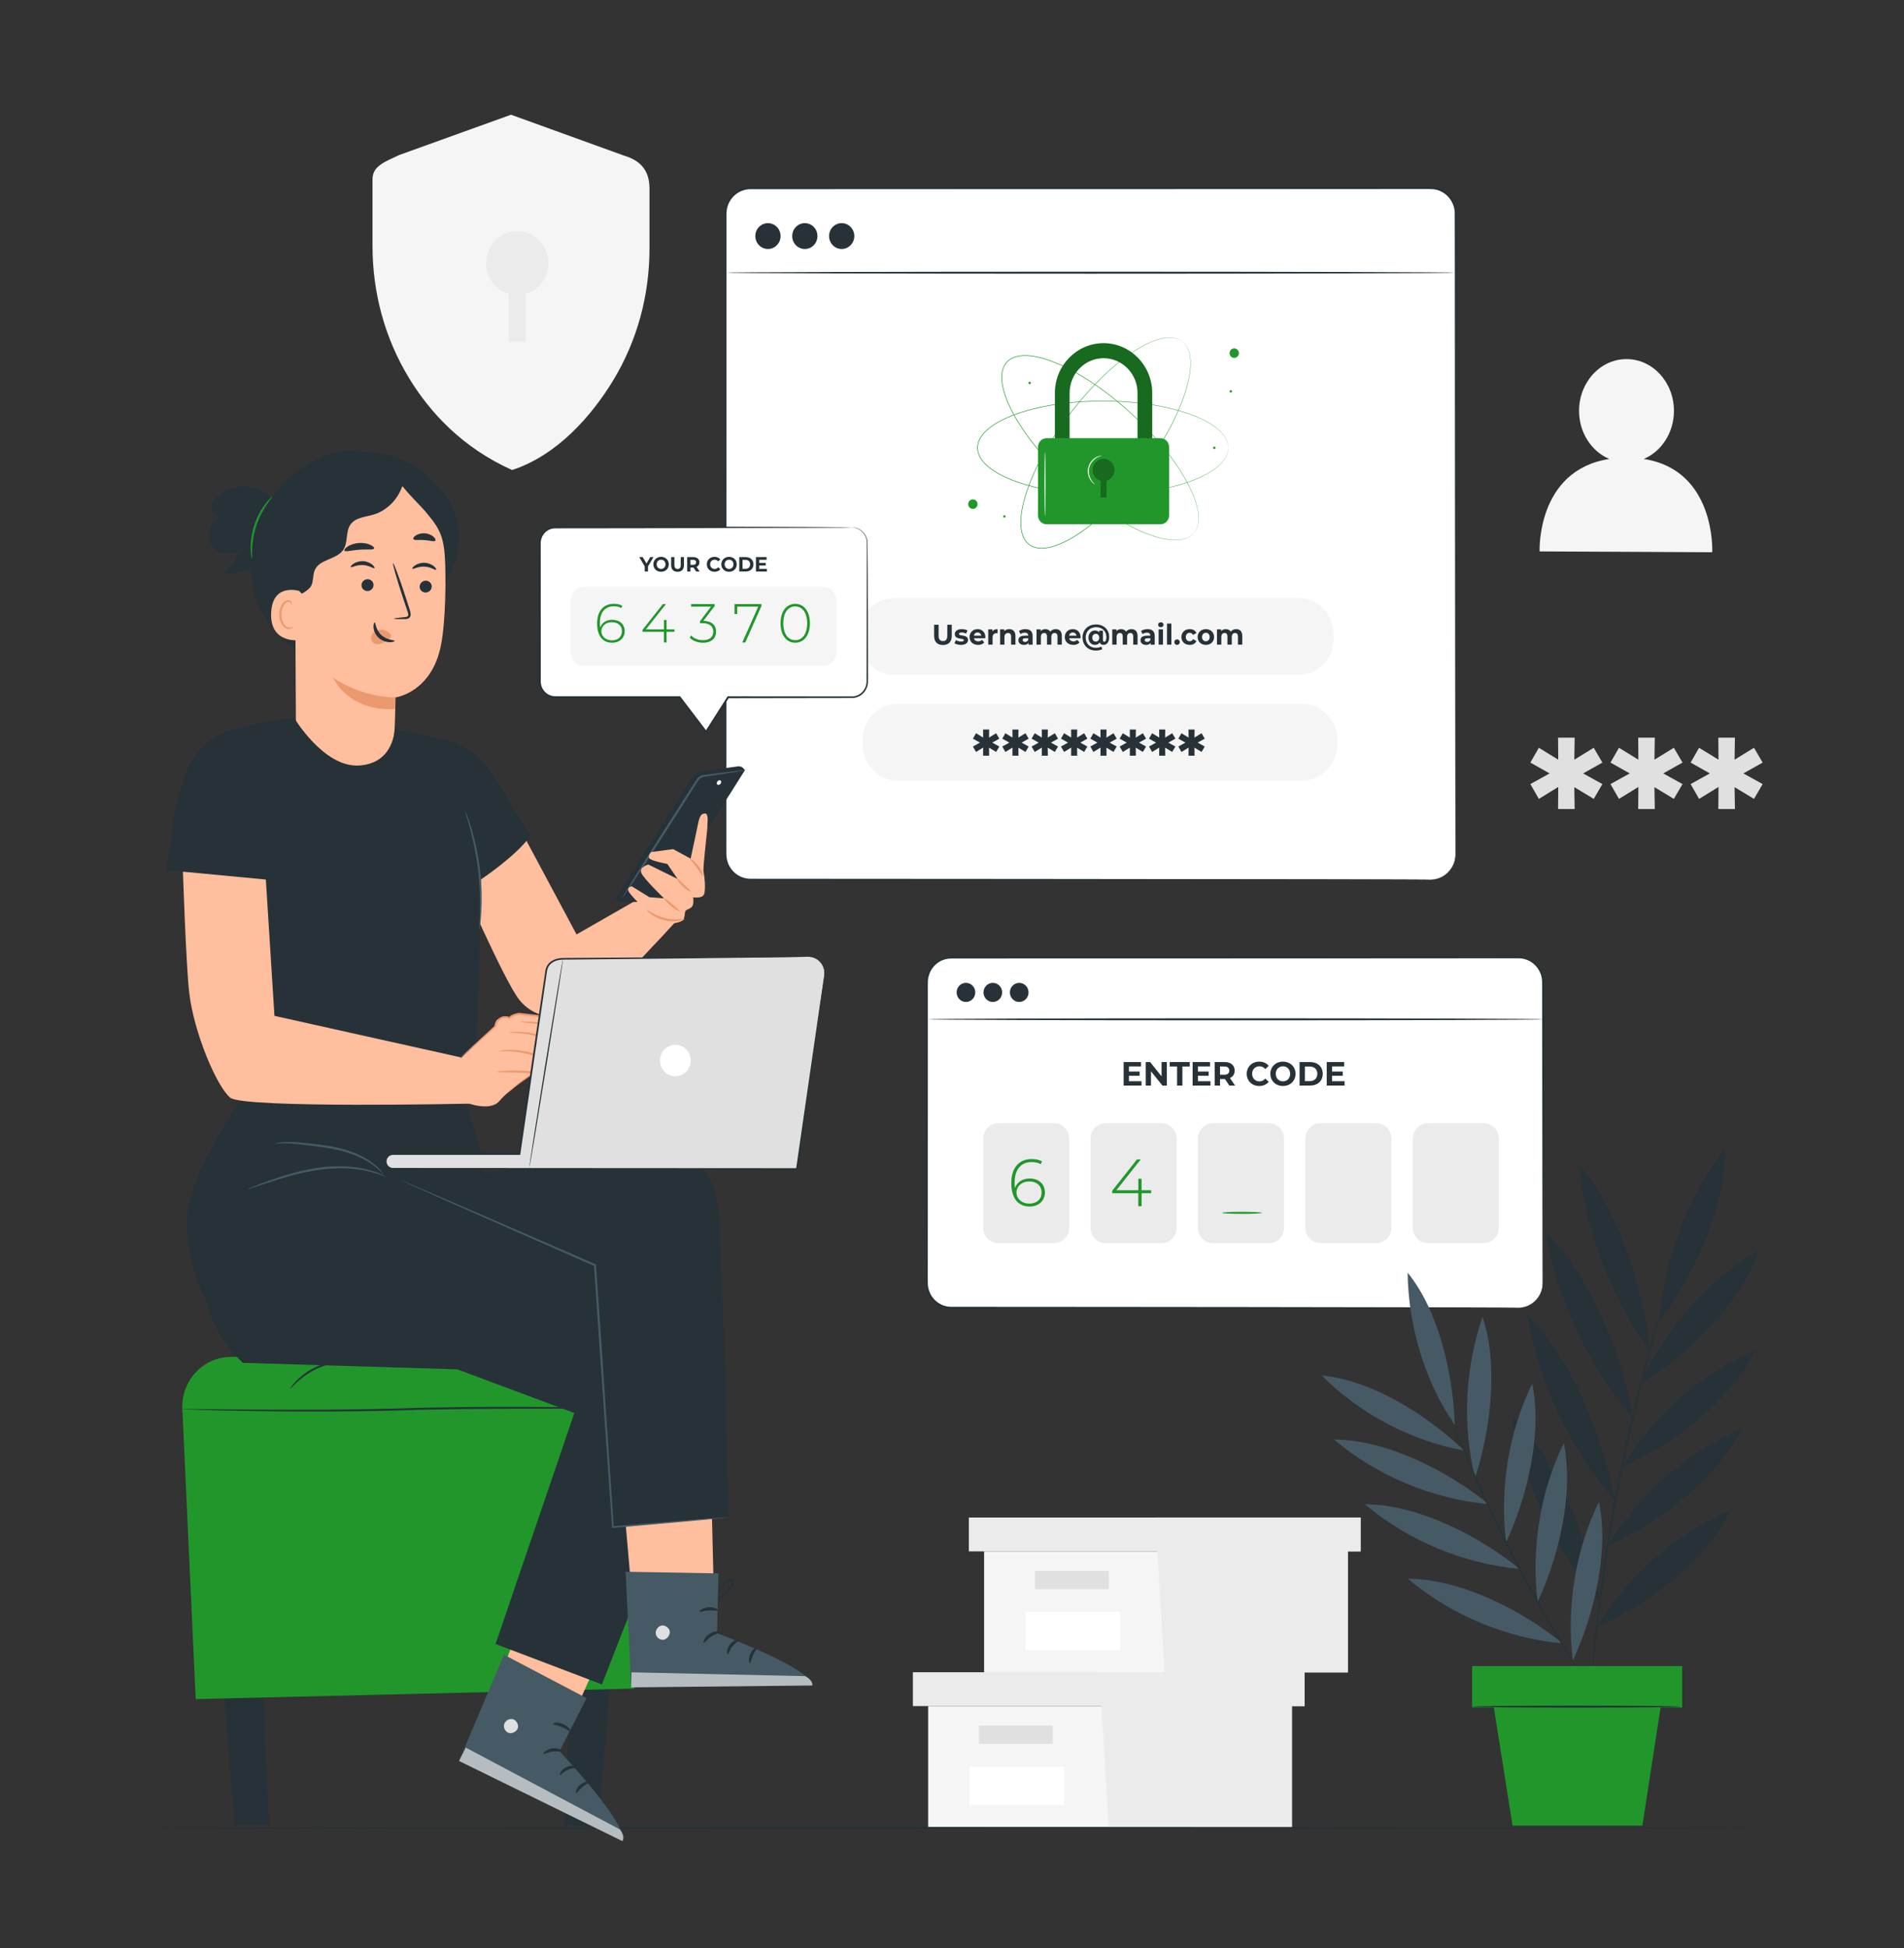 <svg width="349" height="357" viewBox="0 0 349 357" fill="none" xmlns="http://www.w3.org/2000/svg">
<rect x="0" y="0" width="349" height="357" fill="#333333" stroke="none"/>
<path d="M301.306 84.103C304.524 82.722 306.812 79.328 306.831 75.329C306.852 70.089 302.976 65.823 298.173 65.801C293.372 65.778 289.461 70.007 289.44 75.246C289.424 79.283 291.728 82.718 294.981 84.103C281.599 86.165 282.206 101.042 282.206 101.042L313.85 101.192C313.85 101.192 314.571 86.152 301.306 84.103Z" fill="#F5F5F5"/>
<path d="M114.346 28.503L93.667 21.022L73.189 28.402C70.575 29.646 68.281 30.391 68.281 32.844V45.058C68.281 53.541 70.488 61.947 75.027 69.367C78.847 75.612 84.762 82.042 93.867 86.129C102.238 83.39 108.486 76.089 112.306 69.844C116.845 62.424 119.051 54.018 119.051 45.535V34.55C119.052 31.053 117.212 29.344 114.346 28.503Z" fill="#F5F5F5"/>
<path d="M100.535 48.221C100.535 44.987 97.972 42.364 94.81 42.364C91.648 42.364 89.084 44.987 89.084 48.221C89.084 50.898 90.85 53.131 93.248 53.83V62.586H96.371V53.83C98.769 53.131 100.535 50.898 100.535 48.221Z" fill="#EBEBEB"/>
<path d="M290.187 141.724L293.714 143.677L292.128 146.391L288.569 144.239L288.634 148.244H285.592L285.625 144.206L282.065 146.391L280.512 143.677L284.039 141.724L280.512 139.738L282.065 137.024L285.625 139.209L285.592 135.171H288.634L288.569 139.209L292.128 137.024L293.714 139.738L290.187 141.724Z" fill="#E0E0E0"/>
<path d="M304.874 141.724L308.401 143.677L306.815 146.391L303.256 144.239L303.321 148.244H300.28L300.312 144.206L296.753 146.391L295.199 143.677L298.726 141.724L295.199 139.738L296.753 137.024L300.312 139.209L300.28 135.171H303.321L303.256 139.209L306.815 137.024L308.401 139.738L304.874 141.724Z" fill="#E0E0E0"/>
<path d="M319.562 141.724L323.089 143.677L321.503 146.391L317.944 144.239L318.009 148.244H314.968L315 144.206L311.441 146.391L309.887 143.677L313.414 141.724L309.887 139.738L311.441 137.024L315 139.209L314.968 135.171H318.009L317.944 139.209L321.503 137.024L323.089 139.738L319.562 141.724Z" fill="#E0E0E0"/>
<path d="M170.127 312.629V334.808H201.834H236.804V312.629H170.127Z" fill="#F5F5F5"/>
<path d="M167.33 306.428V312.628H239.136V306.428H201.834H167.33Z" fill="#EBEBEB"/>
<path d="M203.233 334.807H236.804V312.628H239.136V306.428H201.834V312.055L203.233 334.807Z" fill="#EBEBEB"/>
<path d="M192.974 316.205H179.453V319.544H192.974V316.205Z" fill="#E0E0E0"/>
<path d="M195.075 323.718H177.712V330.768H195.075V323.718Z" fill="white"/>
<path d="M180.385 284.278V306.457H212.091H247.062V284.278H180.385Z" fill="#F5F5F5"/>
<path d="M177.588 278.078V284.278H249.394V278.078H212.091H177.588Z" fill="#EBEBEB"/>
<path d="M213.491 306.457H247.063V284.278H249.394V278.078H212.091V283.705L213.491 306.457Z" fill="#EBEBEB"/>
<path d="M203.233 287.856H189.711V291.194H203.233V287.856Z" fill="#E0E0E0"/>
<path d="M205.333 295.368H187.971V302.418H205.333V295.368Z" fill="white"/>
<path d="M323.92 334.977C323.92 335.08 257.017 335.163 174.507 335.163C91.969 335.163 25.08 335.079 25.08 334.977C25.08 334.875 91.969 334.792 174.507 334.792C257.017 334.792 323.92 334.875 323.92 334.977Z" fill="#263238"/>
<path d="M262.243 161.191H137.556C135.027 161.191 132.977 159.093 132.977 156.507V39.161C132.977 36.575 135.027 34.477 137.556 34.477H262.243C264.772 34.477 266.822 36.574 266.822 39.161V156.506C266.823 159.093 264.772 161.191 262.243 161.191Z" fill="white"/>
<path d="M262.243 161.191C262.243 161.191 262.354 161.178 262.573 161.164C262.79 161.149 263.116 161.103 263.531 160.98C263.941 160.849 264.443 160.633 264.954 160.24C265.461 159.85 265.987 159.283 266.341 158.502C266.737 157.731 266.817 156.755 266.777 155.689C266.775 154.622 266.772 153.454 266.769 152.191C266.764 149.662 266.759 146.744 266.752 143.461C266.738 130.319 266.719 111.311 266.694 87.825C266.687 76.08 266.68 63.215 266.672 49.405C266.666 45.956 266.66 42.447 266.653 38.883C266.572 37.154 265.406 35.526 263.788 34.929C262.987 34.588 262.11 34.643 261.212 34.641C260.32 34.641 259.423 34.641 258.525 34.642C251.334 34.644 243.932 34.647 236.342 34.65C205.981 34.654 172.603 34.659 137.569 34.665C136.514 34.666 135.472 35.06 134.68 35.767C133.881 36.464 133.347 37.465 133.208 38.525C133.136 39.047 133.165 39.609 133.159 40.165V41.832C133.159 42.942 133.159 44.05 133.159 45.156C133.159 49.582 133.158 53.978 133.158 58.342C133.157 67.071 133.156 75.671 133.155 84.122C133.152 101.024 133.148 117.327 133.145 132.857C133.142 140.622 133.14 148.194 133.137 155.551C133.14 156.008 133.125 156.479 133.157 156.914C133.204 157.352 133.291 157.788 133.458 158.196C133.78 159.014 134.34 159.725 135.042 160.225C135.746 160.722 136.587 161.006 137.437 161.025C138.314 161.027 139.189 161.03 140.059 161.032C143.548 161.033 146.981 161.036 150.357 161.037C163.858 161.045 176.435 161.053 187.917 161.06C210.877 161.085 229.457 161.105 242.303 161.119C248.72 161.134 253.704 161.146 257.089 161.154C258.776 161.162 260.063 161.168 260.935 161.173C261.799 161.178 262.243 161.191 262.243 161.191C262.243 161.191 261.799 161.203 260.933 161.21C260.062 161.214 258.775 161.22 257.088 161.228C253.703 161.236 248.719 161.248 242.301 161.263C229.455 161.278 210.875 161.298 187.915 161.323C176.433 161.33 163.857 161.337 150.355 161.345C146.98 161.347 143.546 161.349 140.058 161.351C139.184 161.349 138.307 161.347 137.427 161.345C136.517 161.326 135.615 161.023 134.86 160.491C134.108 159.955 133.507 159.195 133.161 158.318C132.983 157.881 132.888 157.414 132.838 156.943C132.803 156.462 132.82 156.015 132.816 155.552C132.813 148.195 132.811 140.623 132.808 132.858C132.805 117.327 132.801 101.024 132.798 84.123C132.797 75.672 132.796 67.071 132.795 58.343C132.795 53.979 132.794 49.582 132.794 45.157C132.794 44.05 132.794 42.942 132.794 41.833V40.166C132.801 39.613 132.769 39.057 132.847 38.474C132.998 37.326 133.577 36.241 134.44 35.487C135.297 34.723 136.429 34.294 137.567 34.294C172.602 34.299 205.98 34.304 236.34 34.309C243.931 34.311 251.332 34.313 258.524 34.316C259.423 34.316 260.318 34.317 261.21 34.317C262.083 34.32 263.036 34.261 263.897 34.628C265.63 35.27 266.877 37.013 266.962 38.865C266.966 42.437 266.969 45.951 266.972 49.407C266.964 63.217 266.957 76.081 266.95 87.826C266.925 111.313 266.906 130.32 266.892 143.462C266.886 146.746 266.88 149.663 266.875 152.192C266.872 153.456 266.869 154.623 266.867 155.691C266.901 156.748 266.813 157.761 266.405 158.537C266.04 159.328 265.502 159.898 264.986 160.287C264.465 160.68 263.955 160.891 263.539 161.019C263.12 161.136 262.791 161.176 262.572 161.185C262.354 161.191 262.243 161.191 262.243 161.191Z" fill="#263238"/>
<path d="M143.077 43.259C143.077 44.566 142.042 45.626 140.764 45.626C139.486 45.626 138.45 44.566 138.45 43.259C138.45 41.952 139.486 40.892 140.764 40.892C142.042 40.892 143.077 41.952 143.077 43.259Z" fill="#263238"/>
<path d="M147.522 45.626C148.8 45.626 149.836 44.566 149.836 43.259C149.836 41.952 148.8 40.892 147.522 40.892C146.244 40.892 145.208 41.952 145.208 43.259C145.208 44.566 146.244 45.626 147.522 45.626Z" fill="#263238"/>
<path d="M154.28 45.626C155.558 45.626 156.594 44.566 156.594 43.259C156.594 41.952 155.558 40.892 154.28 40.892C153.002 40.892 151.966 41.952 151.966 43.259C151.966 44.566 153.002 45.626 154.28 45.626Z" fill="#263238"/>
<path d="M266.823 49.974C266.823 50.076 236.858 50.159 199.903 50.159C162.935 50.159 132.977 50.076 132.977 49.974C132.977 49.871 162.935 49.788 199.903 49.788C236.858 49.788 266.823 49.871 266.823 49.974Z" fill="#263238"/>
<path d="M218.806 97.707C218.806 97.707 218.859 97.632 218.966 97.487C218.993 97.451 219.023 97.411 219.056 97.366C219.087 97.32 219.114 97.264 219.147 97.206C219.212 97.09 219.293 96.957 219.351 96.79C219.382 96.708 219.42 96.623 219.452 96.529C219.478 96.434 219.505 96.334 219.533 96.229C219.566 96.124 219.584 96.012 219.601 95.895C219.616 95.777 219.647 95.655 219.651 95.526C219.706 95.012 219.672 94.412 219.572 93.75C219.371 92.421 218.821 90.857 217.978 89.157C217.136 87.452 215.977 85.619 214.553 83.709C213.129 81.797 211.416 79.824 209.447 77.842C207.476 75.862 205.245 73.873 202.744 71.988C201.492 71.047 200.172 70.135 198.781 69.276C197.391 68.414 195.926 67.611 194.38 66.915C192.833 66.227 191.202 65.628 189.482 65.344C188.625 65.209 187.74 65.143 186.87 65.278C186.436 65.347 186.01 65.468 185.608 65.652C185.213 65.849 184.849 66.112 184.549 66.444C184.261 66.786 184.045 67.185 183.898 67.609C183.764 68.038 183.694 68.485 183.677 68.934C183.644 69.834 183.808 70.725 184.037 71.581C184.508 73.298 185.276 74.888 186.119 76.382C186.972 77.874 187.919 79.273 188.914 80.587C189.907 81.904 190.943 83.142 192 84.306C194.116 86.634 196.301 88.676 198.448 90.454C200.597 92.23 202.71 93.745 204.728 94.976C206.746 96.205 208.658 97.174 210.408 97.836C212.156 98.499 213.738 98.88 215.051 98.933C215.706 98.96 216.292 98.925 216.785 98.812C216.91 98.793 217.024 98.748 217.136 98.719C217.249 98.688 217.356 98.658 217.453 98.612C217.552 98.571 217.646 98.533 217.735 98.496C217.822 98.452 217.901 98.404 217.977 98.363C218.133 98.285 218.252 98.188 218.358 98.109C218.41 98.069 218.461 98.034 218.503 97.998C218.543 97.96 218.579 97.924 218.611 97.892C218.738 97.77 218.806 97.707 218.806 97.707C218.806 97.707 218.744 97.775 218.618 97.903C218.586 97.935 218.551 97.971 218.512 98.011C218.47 98.048 218.419 98.083 218.368 98.124C218.262 98.204 218.143 98.304 217.987 98.384C217.911 98.426 217.832 98.475 217.746 98.519C217.656 98.557 217.562 98.597 217.462 98.638C217.365 98.685 217.257 98.716 217.144 98.748C217.031 98.778 216.916 98.825 216.79 98.844C216.295 98.962 215.706 99 215.048 98.976C213.729 98.93 212.141 98.553 210.388 97.893C208.631 97.236 206.713 96.269 204.69 95.042C202.666 93.814 200.548 92.3 198.394 90.525C196.241 88.747 194.05 86.705 191.93 84.376C190.871 83.21 189.831 81.97 188.835 80.651C187.837 79.334 186.887 77.933 186.031 76.436C185.183 74.938 184.412 73.342 183.937 71.611C183.706 70.748 183.54 69.847 183.573 68.932C183.59 68.475 183.662 68.018 183.799 67.577C183.949 67.141 184.172 66.73 184.47 66.375C184.781 66.031 185.156 65.76 185.562 65.557C185.975 65.368 186.411 65.245 186.852 65.175C187.737 65.038 188.631 65.105 189.496 65.241C191.23 65.527 192.867 66.13 194.418 66.82C195.968 67.519 197.438 68.326 198.83 69.189C200.224 70.052 201.546 70.967 202.798 71.911C205.302 73.801 207.534 75.795 209.505 77.78C211.474 79.767 213.186 81.747 214.61 83.664C216.032 85.58 217.189 87.419 218.028 89.129C218.868 90.837 219.415 92.407 219.61 93.743C219.708 94.409 219.739 95.012 219.681 95.529C219.676 95.659 219.644 95.781 219.628 95.9C219.61 96.018 219.591 96.131 219.558 96.236C219.529 96.341 219.501 96.442 219.474 96.537C219.441 96.63 219.402 96.716 219.369 96.798C219.309 96.966 219.227 97.098 219.16 97.214C219.126 97.272 219.098 97.327 219.066 97.373C219.032 97.418 219.002 97.457 218.974 97.493C218.865 97.636 218.806 97.707 218.806 97.707Z" fill="#21972B"/>
<path d="M225.143 82.062C225.143 82.062 225.133 81.969 225.119 81.788C225.115 81.743 225.112 81.692 225.107 81.636C225.099 81.58 225.084 81.52 225.071 81.455C225.043 81.323 225.018 81.17 224.951 81.006C224.921 80.923 224.894 80.834 224.858 80.742C224.815 80.654 224.77 80.561 224.723 80.463C224.68 80.363 224.62 80.267 224.556 80.167C224.491 80.07 224.436 79.957 224.354 79.858C224.06 79.438 223.645 79.013 223.139 78.587C222.124 77.733 220.696 76.94 218.96 76.245C217.222 75.547 215.165 74.968 212.859 74.512C210.552 74.055 207.99 73.749 205.231 73.61C202.472 73.475 199.512 73.51 196.419 73.807C194.873 73.957 193.294 74.175 191.697 74.481C190.099 74.784 188.482 75.184 186.875 75.716C185.274 76.256 183.667 76.919 182.199 77.879C181.471 78.362 180.769 78.916 180.207 79.608C179.928 79.955 179.689 80.335 179.509 80.746C179.343 81.163 179.242 81.606 179.234 82.059C179.242 82.511 179.341 82.956 179.507 83.372C179.687 83.783 179.925 84.164 180.205 84.511C180.766 85.205 181.469 85.758 182.197 86.241C183.665 87.202 185.273 87.866 186.874 88.406C188.481 88.939 190.098 89.337 191.696 89.641C193.294 89.948 194.873 90.165 196.419 90.315C199.513 90.612 202.472 90.647 205.231 90.512C207.991 90.373 210.554 90.066 212.861 89.61C215.166 89.154 217.224 88.575 218.96 87.876C220.696 87.182 222.125 86.389 223.139 85.534C223.645 85.109 224.059 84.683 224.353 84.264C224.435 84.164 224.49 84.053 224.556 83.954C224.619 83.854 224.68 83.759 224.722 83.659C224.77 83.561 224.815 83.468 224.857 83.38C224.893 83.288 224.921 83.199 224.951 83.116C225.016 82.952 225.042 82.798 225.07 82.667C225.083 82.601 225.099 82.541 225.106 82.486C225.111 82.43 225.115 82.379 225.118 82.334C225.133 82.154 225.143 82.062 225.143 82.062C225.143 82.062 225.14 82.154 225.129 82.336C225.127 82.381 225.124 82.432 225.12 82.489C225.113 82.544 225.099 82.605 225.087 82.671C225.061 82.803 225.037 82.958 224.972 83.124C224.943 83.207 224.916 83.297 224.881 83.39C224.838 83.479 224.794 83.573 224.748 83.672C224.705 83.772 224.645 83.869 224.581 83.97C224.516 84.069 224.461 84.182 224.38 84.282C224.087 84.707 223.671 85.137 223.165 85.567C222.15 86.43 220.72 87.23 218.982 87.932C217.243 88.638 215.183 89.222 212.875 89.683C210.565 90.145 207.999 90.457 205.236 90.6C202.474 90.739 199.51 90.707 196.411 90.412C194.862 90.263 193.28 90.046 191.678 89.741C190.076 89.437 188.456 89.038 186.843 88.504C185.237 87.963 183.622 87.297 182.142 86.33C181.408 85.842 180.697 85.284 180.126 84.578C179.842 84.226 179.598 83.836 179.413 83.414C179.242 82.986 179.14 82.527 179.132 82.059C179.14 81.592 179.244 81.133 179.415 80.706C179.599 80.284 179.844 79.895 180.129 79.542C180.7 78.837 181.41 78.278 182.144 77.792C183.625 76.825 185.239 76.16 186.845 75.619C188.458 75.085 190.078 74.686 191.68 74.383C193.281 74.078 194.863 73.861 196.412 73.711C199.51 73.417 202.474 73.385 205.236 73.524C207.999 73.667 210.565 73.978 212.875 74.44C215.183 74.901 217.243 75.486 218.982 76.191C220.72 76.893 222.15 77.693 223.165 78.557C223.671 78.986 224.087 79.416 224.38 79.841C224.461 79.941 224.516 80.054 224.581 80.153C224.645 80.254 224.705 80.351 224.748 80.452C224.794 80.551 224.839 80.645 224.881 80.734C224.916 80.826 224.944 80.916 224.972 81C225.037 81.165 225.061 81.32 225.087 81.453C225.099 81.519 225.114 81.579 225.12 81.635C225.124 81.692 225.127 81.742 225.129 81.788C225.14 81.969 225.143 82.062 225.143 82.062Z" fill="#21972B"/>
<path d="M216.747 62.587C216.747 62.587 216.67 62.537 216.522 62.438C216.485 62.413 216.443 62.385 216.397 62.354C216.35 62.327 216.294 62.302 216.235 62.273C216.117 62.215 215.983 62.142 215.815 62.094C215.733 62.067 215.647 62.035 215.554 62.008C215.46 61.989 215.36 61.968 215.255 61.946C215.152 61.92 215.04 61.91 214.925 61.9C214.809 61.893 214.688 61.87 214.562 61.875C214.056 61.855 213.473 61.93 212.835 62.078C211.553 62.374 210.065 63.044 208.465 64.022C206.861 64.998 205.153 66.307 203.388 67.891C201.622 69.477 199.815 71.361 198.018 73.506C196.222 75.654 194.437 78.068 192.771 80.751C191.939 82.092 191.14 83.502 190.398 84.982C189.653 86.46 188.971 88.011 188.399 89.636C187.835 91.261 187.363 92.967 187.205 94.742C187.132 95.627 187.129 96.534 187.321 97.412C187.417 97.85 187.564 98.276 187.772 98.674C187.992 99.063 188.273 99.416 188.618 99.7C188.972 99.97 189.376 100.162 189.799 100.284C190.227 100.39 190.668 100.431 191.107 100.417C191.986 100.389 192.845 100.16 193.664 99.867C195.306 99.268 196.804 98.375 198.202 97.412C199.599 96.439 200.897 95.377 202.111 94.271C203.327 93.166 204.462 92.023 205.525 90.865C207.65 88.546 209.491 86.175 211.076 83.861C212.66 81.545 213.993 79.285 215.054 77.141C216.114 74.997 216.927 72.979 217.452 71.147C217.978 69.318 218.241 67.677 218.202 66.334C218.183 65.664 218.109 65.068 217.964 64.573C217.938 64.447 217.885 64.333 217.85 64.22C217.812 64.107 217.774 64 217.724 63.904C217.677 63.806 217.633 63.712 217.591 63.624C217.543 63.539 217.49 63.462 217.445 63.387C217.358 63.233 217.255 63.118 217.171 63.016C217.128 62.965 217.091 62.916 217.053 62.876C217.012 62.838 216.975 62.803 216.942 62.774C216.813 62.651 216.747 62.587 216.747 62.587C216.747 62.587 216.817 62.646 216.951 62.765C216.984 62.795 217.022 62.828 217.063 62.866C217.102 62.906 217.14 62.954 217.183 63.005C217.269 63.107 217.375 63.221 217.463 63.375C217.51 63.45 217.563 63.526 217.613 63.612C217.656 63.701 217.701 63.795 217.749 63.892C217.8 63.989 217.839 64.097 217.878 64.209C217.915 64.323 217.968 64.436 217.996 64.564C218.144 65.061 218.222 65.659 218.244 66.332C218.29 67.682 218.031 69.328 217.509 71.163C216.989 73.001 216.179 75.024 215.121 77.174C214.063 79.324 212.731 81.59 211.148 83.911C209.563 86.23 207.723 88.606 205.596 90.931C204.532 92.092 203.396 93.238 202.178 94.345C200.962 95.455 199.661 96.521 198.26 97.497C196.857 98.464 195.354 99.362 193.699 99.966C192.873 100.261 192.006 100.493 191.111 100.522C190.664 100.536 190.213 100.494 189.774 100.385C189.339 100.261 188.922 100.063 188.555 99.782C188.199 99.49 187.908 99.125 187.683 98.724C187.469 98.317 187.319 97.88 187.221 97.434C187.026 96.54 187.03 95.624 187.104 94.732C187.263 92.943 187.738 91.231 188.305 89.601C188.88 87.97 189.565 86.415 190.312 84.935C191.056 83.452 191.858 82.041 192.692 80.698C194.363 78.013 196.154 75.597 197.954 73.449C199.757 71.302 201.57 69.419 203.341 67.834C205.112 66.251 206.826 64.943 208.437 63.97C210.043 62.995 211.539 62.329 212.827 62.037C213.469 61.892 214.056 61.819 214.564 61.843C214.691 61.838 214.811 61.862 214.929 61.87C215.045 61.881 215.157 61.892 215.261 61.919C215.366 61.942 215.465 61.963 215.56 61.984C215.653 62.011 215.74 62.045 215.822 62.072C215.99 62.122 216.124 62.197 216.242 62.257C216.301 62.288 216.357 62.313 216.404 62.342C216.45 62.374 216.491 62.402 216.528 62.428C216.674 62.532 216.747 62.587 216.747 62.587Z" fill="#21972B"/>
<path d="M178.932 91.763C179.266 92.105 179.266 92.657 178.932 92.998C178.599 93.338 178.058 93.338 177.725 92.998C177.392 92.657 177.392 92.104 177.725 91.763C178.059 91.423 178.599 91.423 178.932 91.763Z" fill="#21972B"/>
<path d="M227.085 64.711C227.085 65.193 226.703 65.585 226.232 65.585C225.76 65.585 225.378 65.194 225.378 64.711C225.378 64.229 225.76 63.838 226.232 63.838C226.703 63.838 227.085 64.229 227.085 64.711Z" fill="#21972B"/>
<path d="M184.322 94.634C184.322 94.757 184.225 94.856 184.105 94.856C183.985 94.856 183.888 94.757 183.888 94.634C183.888 94.512 183.985 94.412 184.105 94.412C184.225 94.412 184.322 94.512 184.322 94.634Z" fill="#21972B"/>
<path d="M188.951 70.171C188.951 70.294 188.854 70.393 188.734 70.393C188.614 70.393 188.517 70.294 188.517 70.171C188.517 70.049 188.614 69.949 188.734 69.949C188.854 69.949 188.951 70.049 188.951 70.171Z" fill="#21972B"/>
<path d="M222.798 82.061C222.798 82.184 222.701 82.284 222.581 82.284C222.461 82.284 222.364 82.184 222.364 82.061C222.364 81.939 222.461 81.84 222.581 81.84C222.701 81.84 222.798 81.939 222.798 82.061Z" fill="#21972B"/>
<path d="M225.812 71.719C225.812 71.841 225.715 71.941 225.595 71.941C225.475 71.941 225.378 71.841 225.378 71.719C225.378 71.596 225.475 71.496 225.595 71.496C225.715 71.496 225.812 71.596 225.812 71.719Z" fill="#21972B"/>
<path d="M211.195 86.94H208.512V72.007C208.512 68.492 205.717 65.632 202.28 65.632C198.844 65.632 196.049 68.492 196.049 72.007V86.94H193.366V72.007C193.366 66.979 197.365 62.889 202.28 62.889C207.194 62.889 211.194 66.979 211.194 72.007V86.94H211.195Z" fill="#21972B"/>
<g opacity="0.3">
<path d="M211.195 86.94H208.512V72.007C208.512 68.492 205.717 65.632 202.28 65.632C198.844 65.632 196.049 68.492 196.049 72.007V86.94H193.366V72.007C193.366 66.979 197.365 62.889 202.28 62.889C207.194 62.889 211.194 66.979 211.194 72.007V86.94H211.195Z" fill="black"/>
</g>
<path d="M212.721 96.064H191.839C190.971 96.064 190.268 95.345 190.268 94.457V81.905C190.268 81.017 190.971 80.297 191.839 80.297H212.721C213.589 80.297 214.293 81.017 214.293 81.905V94.457C214.293 95.344 213.589 96.064 212.721 96.064Z" fill="#21972B"/>
<g opacity="0.3">
<path d="M204.288 86.126C204.288 84.992 203.389 84.072 202.28 84.072C201.171 84.072 200.272 84.992 200.272 86.126C200.272 87.065 200.891 87.849 201.732 88.094V91.164H202.828V88.094C203.669 87.849 204.288 87.065 204.288 86.126Z" fill="black"/>
</g>
<path d="M191.549 94.569C191.494 94.569 191.449 91.94 191.449 88.697C191.449 85.453 191.494 82.824 191.549 82.824C191.604 82.824 191.649 85.453 191.649 88.697C191.648 91.94 191.603 94.569 191.549 94.569Z" fill="#FAFAFA"/>
<path d="M200.707 88.76C200.701 88.77 200.613 88.728 200.472 88.623C200.331 88.52 200.142 88.342 199.954 88.084C199.579 87.581 199.237 86.668 199.459 85.683C199.693 84.7 200.399 84.042 200.954 83.764C201.234 83.619 201.481 83.547 201.653 83.519C201.826 83.49 201.922 83.493 201.923 83.505C201.932 83.543 201.542 83.58 201.022 83.89C200.509 84.186 199.868 84.821 199.653 85.73C199.448 86.639 199.741 87.501 200.07 88.001C200.4 88.518 200.732 88.729 200.707 88.76Z" fill="#FAFAFA"/>
<path d="M237.95 123.701H163.976C160.384 123.701 157.473 120.722 157.473 117.048V116.229C157.473 112.555 160.384 109.577 163.976 109.577H237.95C241.542 109.577 244.453 112.555 244.453 116.229V117.048C244.453 120.722 241.542 123.701 237.95 123.701Z" fill="#F5F5F5"/>
<path d="M238.59 143.067H164.616C161.024 143.067 158.113 140.089 158.113 136.415V135.596C158.113 131.922 161.024 128.943 164.616 128.943H238.59C242.182 128.943 245.093 131.922 245.093 135.596V136.415C245.093 140.089 242.181 143.067 238.59 143.067Z" fill="#F5F5F5"/>
<path d="M171.22 116.527V114.481H172.047V116.496C172.047 117.19 172.343 117.477 172.843 117.477C173.348 117.477 173.639 117.19 173.639 116.496V114.481H174.455V116.527C174.455 117.602 173.853 118.197 172.838 118.197C171.822 118.197 171.22 117.602 171.22 116.527Z" fill="#263238"/>
<path d="M174.95 117.874L175.215 117.289C175.46 117.451 175.832 117.56 176.168 117.56C176.536 117.56 176.674 117.461 176.674 117.305C176.674 116.845 175.016 117.315 175.016 116.193C175.016 115.66 175.486 115.285 176.286 115.285C176.663 115.285 177.082 115.373 177.342 115.53L177.077 116.109C176.806 115.953 176.536 115.901 176.286 115.901C175.929 115.901 175.776 116.016 175.776 116.162C175.776 116.642 177.435 116.178 177.435 117.284C177.435 117.806 176.96 118.176 176.139 118.176C175.674 118.176 175.204 118.046 174.95 117.874Z" fill="#263238"/>
<path d="M180.597 116.96H178.521C178.597 117.31 178.887 117.524 179.306 117.524C179.597 117.524 179.806 117.435 179.995 117.252L180.418 117.722C180.163 118.02 179.78 118.176 179.285 118.176C178.336 118.176 177.719 117.566 177.719 116.731C177.719 115.89 178.346 115.285 179.184 115.285C179.989 115.285 180.612 115.839 180.612 116.741C180.613 116.804 180.602 116.893 180.597 116.96ZM178.511 116.486H179.863C179.807 116.131 179.547 115.901 179.189 115.901C178.827 115.901 178.567 116.125 178.511 116.486Z" fill="#263238"/>
<path d="M182.848 115.285V116.037C182.781 116.032 182.73 116.027 182.669 116.027C182.23 116.027 181.939 116.271 181.939 116.809V118.134H181.143V115.327H181.903V115.697C182.097 115.426 182.423 115.285 182.848 115.285Z" fill="#263238"/>
<path d="M186.128 116.527V118.134H185.332V116.652C185.332 116.198 185.127 115.989 184.776 115.989C184.393 115.989 184.117 116.229 184.117 116.746V118.134H183.322V115.327H184.082V115.655C184.296 115.415 184.618 115.285 184.99 115.285C185.638 115.285 186.128 115.672 186.128 116.527Z" fill="#263238"/>
<path d="M189.276 116.533V118.135H188.532V117.785C188.384 118.041 188.098 118.176 187.695 118.176C187.052 118.176 186.669 117.811 186.669 117.326C186.669 116.83 187.011 116.486 187.848 116.486H188.48C188.48 116.136 188.276 115.932 187.848 115.932C187.557 115.932 187.256 116.032 187.057 116.194L186.771 115.625C187.072 115.405 187.515 115.285 187.954 115.285C188.791 115.285 189.276 115.682 189.276 116.533ZM188.48 117.247V116.96H187.934C187.562 116.96 187.445 117.101 187.445 117.289C187.445 117.492 187.613 117.628 187.894 117.628C188.158 117.628 188.388 117.503 188.48 117.247Z" fill="#263238"/>
<path d="M194.632 116.527V118.134H193.836V116.652C193.836 116.198 193.637 115.989 193.316 115.989C192.958 115.989 192.709 116.224 192.709 116.725V118.134H191.913V116.652C191.913 116.198 191.724 115.989 191.393 115.989C191.04 115.989 190.79 116.224 190.79 116.725V118.134H189.995V115.327H190.755V115.65C190.959 115.41 191.264 115.285 191.617 115.285C191.999 115.285 192.326 115.436 192.52 115.744C192.739 115.457 193.096 115.285 193.51 115.285C194.163 115.285 194.632 115.672 194.632 116.527Z" fill="#263238"/>
<path d="M198.051 116.96H195.974C196.05 117.31 196.341 117.524 196.759 117.524C197.05 117.524 197.26 117.435 197.448 117.252L197.871 117.722C197.617 118.02 197.233 118.176 196.738 118.176C195.79 118.176 195.173 117.566 195.173 116.731C195.173 115.89 195.8 115.285 196.637 115.285C197.443 115.285 198.065 115.839 198.065 116.741C198.065 116.804 198.056 116.893 198.051 116.96ZM195.964 116.486H197.316C197.26 116.131 197 115.901 196.642 115.901C196.281 115.901 196.02 116.125 195.964 116.486Z" fill="#263238"/>
<path d="M203.31 116.705C203.31 117.639 202.892 118.171 202.265 118.171C201.918 118.171 201.673 118.015 201.566 117.717C201.387 118.01 201.096 118.171 200.693 118.171C200.035 118.171 199.515 117.639 199.515 116.851C199.515 116.068 200.03 115.536 200.693 115.536C201.03 115.536 201.295 115.656 201.479 115.88V115.572H202.172V117.262C202.172 117.513 202.28 117.597 202.418 117.597C202.653 117.597 202.796 117.32 202.796 116.715C202.796 115.656 202.03 114.925 200.897 114.925C199.76 114.925 198.999 115.718 198.999 116.809C198.999 117.921 199.744 118.709 200.877 118.709C201.199 118.709 201.56 118.641 201.882 118.479L202.045 118.959C201.734 119.121 201.28 119.21 200.876 119.21C199.402 119.21 198.428 118.186 198.428 116.809C198.428 115.447 199.412 114.429 200.897 114.429C202.331 114.429 203.31 115.395 203.31 116.705ZM201.49 116.851C201.49 116.397 201.219 116.141 200.852 116.141C200.48 116.141 200.219 116.408 200.219 116.851C200.219 117.3 200.48 117.571 200.852 117.571C201.219 117.571 201.49 117.31 201.49 116.851Z" fill="#263238"/>
<path d="M208.514 116.527V118.134H207.718V116.652C207.718 116.198 207.519 115.989 207.198 115.989C206.84 115.989 206.591 116.224 206.591 116.725V118.134H205.795V116.652C205.795 116.198 205.605 115.989 205.275 115.989C204.922 115.989 204.672 116.224 204.672 116.725V118.134H203.876V115.327H204.637V115.65C204.84 115.41 205.146 115.285 205.499 115.285C205.881 115.285 206.208 115.436 206.402 115.744C206.621 115.457 206.978 115.285 207.392 115.285C208.045 115.285 208.514 115.672 208.514 116.527Z" fill="#263238"/>
<path d="M211.657 116.533V118.135H210.913V117.785C210.765 118.041 210.48 118.176 210.076 118.176C209.433 118.176 209.051 117.811 209.051 117.326C209.051 116.83 209.392 116.486 210.229 116.486H210.861C210.861 116.136 210.658 115.932 210.229 115.932C209.938 115.932 209.637 116.032 209.438 116.194L209.153 115.625C209.454 115.405 209.897 115.285 210.336 115.285C211.173 115.285 211.657 115.682 211.657 116.533ZM210.861 117.247V116.96H210.316C209.944 116.96 209.826 117.101 209.826 117.289C209.826 117.492 209.994 117.628 210.275 117.628C210.54 117.628 210.769 117.503 210.861 117.247Z" fill="#263238"/>
<path d="M212.28 114.481C212.28 114.226 212.479 114.027 212.775 114.027C213.071 114.027 213.27 114.215 213.27 114.466C213.27 114.737 213.071 114.936 212.775 114.936C212.479 114.936 212.28 114.737 212.28 114.481ZM212.377 115.327H213.172V118.134H212.377V115.327Z" fill="#263238"/>
<path d="M213.912 114.262H214.708V118.134H213.912V114.262Z" fill="#263238"/>
<path d="M215.254 117.665C215.254 117.362 215.473 117.164 215.749 117.164C216.025 117.164 216.244 117.362 216.244 117.665C216.244 117.962 216.025 118.176 215.749 118.176C215.474 118.176 215.254 117.962 215.254 117.665Z" fill="#263238"/>
<path d="M216.544 116.731C216.544 115.885 217.182 115.285 218.075 115.285C218.652 115.285 219.106 115.541 219.305 116L218.687 116.339C218.539 116.073 218.32 115.953 218.07 115.953C217.667 115.953 217.351 116.24 217.351 116.731C217.351 117.221 217.667 117.508 218.07 117.508C218.319 117.508 218.539 117.393 218.687 117.122L219.305 117.466C219.106 117.914 218.652 118.176 218.075 118.176C217.182 118.176 216.544 117.576 216.544 116.731Z" fill="#263238"/>
<path d="M219.524 116.731C219.524 115.885 220.161 115.285 221.034 115.285C221.906 115.285 222.539 115.885 222.539 116.731C222.539 117.576 221.906 118.176 221.034 118.176C220.161 118.176 219.524 117.576 219.524 116.731ZM221.733 116.731C221.733 116.245 221.432 115.953 221.034 115.953C220.637 115.953 220.33 116.245 220.33 116.731C220.33 117.216 220.637 117.508 221.034 117.508C221.432 117.508 221.733 117.216 221.733 116.731Z" fill="#263238"/>
<path d="M227.707 116.527V118.134H226.912V116.652C226.912 116.198 226.713 115.989 226.391 115.989C226.034 115.989 225.784 116.224 225.784 116.725V118.134H224.988V116.652C224.988 116.198 224.799 115.989 224.468 115.989C224.115 115.989 223.866 116.224 223.866 116.725V118.134H223.07V115.327H223.83V115.65C224.034 115.41 224.339 115.285 224.692 115.285C225.074 115.285 225.401 115.436 225.595 115.744C225.814 115.457 226.171 115.285 226.585 115.285C227.238 115.285 227.707 115.672 227.707 116.527Z" fill="#263238"/>
<path d="M181.88 136.081L183.172 136.797L182.591 137.791L181.287 137.003L181.311 138.47H180.196L180.209 136.991L178.905 137.791L178.336 136.797L179.628 136.081L178.336 135.354L178.905 134.359L180.209 135.16L180.196 133.68H181.311L181.287 135.16L182.591 134.359L183.172 135.354L181.88 136.081Z" fill="#263238"/>
<path d="M187.259 136.081L188.551 136.797L187.97 137.791L186.666 137.003L186.69 138.47H185.576L185.588 136.991L184.284 137.791L183.715 136.797L185.008 136.081L183.715 135.354L184.284 134.359L185.588 135.16L185.576 133.68H186.69L186.666 135.16L187.97 134.359L188.551 135.354L187.259 136.081Z" fill="#263238"/>
<path d="M192.638 136.081L193.93 136.797L193.349 137.791L192.045 137.003L192.069 138.47H190.954L190.967 136.991L189.663 137.791L189.094 136.797L190.387 136.081L189.094 135.354L189.663 134.359L190.967 135.16L190.954 133.68H192.069L192.045 135.16L193.349 134.359L193.93 135.354L192.638 136.081Z" fill="#263238"/>
<path d="M198.017 136.081L199.309 136.797L198.729 137.791L197.425 137.003L197.449 138.47H196.334L196.346 136.991L195.043 137.791L194.474 136.797L195.766 136.081L194.474 135.354L195.043 134.359L196.346 135.16L196.334 133.68H197.449L197.425 135.16L198.729 134.359L199.309 135.354L198.017 136.081Z" fill="#263238"/>
<path d="M203.397 136.081L204.689 136.797L204.108 137.791L202.804 137.003L202.828 138.47H201.713L201.726 136.991L200.422 137.791L199.853 136.797L201.146 136.081L199.853 135.354L200.422 134.359L201.726 135.16L201.713 133.68H202.828L202.804 135.16L204.108 134.359L204.689 135.354L203.397 136.081Z" fill="#263238"/>
<path d="M208.776 136.081L210.068 136.797L209.488 137.791L208.184 137.003L208.208 138.47H207.093L207.105 136.991L205.801 137.791L205.232 136.797L206.525 136.081L205.232 135.354L205.801 134.359L207.105 135.16L207.093 133.68H208.208L208.184 135.16L209.488 134.359L210.068 135.354L208.776 136.081Z" fill="#263238"/>
<path d="M214.155 136.081L215.447 136.797L214.866 137.791L213.562 137.003L213.586 138.47H212.472L212.484 136.991L211.18 137.791L210.611 136.797L211.904 136.081L210.611 135.354L211.18 134.359L212.484 135.16L212.472 133.68H213.586L213.562 135.16L214.866 134.359L215.447 135.354L214.155 136.081Z" fill="#263238"/>
<path d="M219.535 136.081L220.826 136.797L220.245 137.791L218.941 137.003L218.965 138.47H217.85L217.863 136.991L216.559 137.791L215.99 136.797L217.283 136.081L215.99 135.354L216.559 134.359L217.863 135.16L217.85 133.68H218.965L218.941 135.16L220.245 134.359L220.826 135.354L219.535 136.081Z" fill="#263238"/>
<path d="M278.359 239.633H174.339C171.88 239.633 169.887 237.594 169.887 235.079V180.001C169.887 177.486 171.88 175.447 174.339 175.447H278.359C280.817 175.447 282.811 177.486 282.811 180.001V235.079C282.811 237.594 280.817 239.633 278.359 239.633Z" fill="white"/>
<path d="M278.359 239.633C278.357 239.613 278.662 239.638 279.237 239.524C279.798 239.398 280.664 239.099 281.478 238.275C281.878 237.864 282.247 237.317 282.487 236.645C282.617 236.312 282.685 235.941 282.736 235.555C282.765 235.167 282.759 234.755 282.757 234.327C282.752 232.613 282.746 230.638 282.74 228.416C282.726 219.514 282.707 206.644 282.682 190.743C282.68 188.755 282.678 186.72 282.676 184.638C282.675 183.598 282.674 182.546 282.673 181.482C282.648 180.418 282.783 179.329 282.357 178.356C281.972 177.381 281.23 176.547 280.293 176.067C279.826 175.825 279.313 175.672 278.787 175.617C278.268 175.577 277.702 175.603 277.156 175.596C274.95 175.598 272.704 175.6 270.419 175.601C261.277 175.606 251.509 175.613 241.23 175.618C220.672 175.623 198.071 175.628 174.347 175.633C173.634 175.636 172.928 175.82 172.302 176.161C171.685 176.517 171.142 177.014 170.76 177.623C170.383 178.232 170.131 178.931 170.086 179.652C170.052 180.374 170.077 181.146 170.069 181.889C170.069 184.885 170.068 187.862 170.068 190.817C170.068 196.728 170.066 202.551 170.065 208.274C170.064 213.996 170.063 219.617 170.061 225.122C170.06 227.875 170.058 230.598 170.058 233.29C170.063 233.959 170.047 234.643 170.068 235.295C170.097 235.939 170.266 236.571 170.559 237.137C171.147 238.27 172.235 239.102 173.446 239.364C174.044 239.508 174.683 239.448 175.326 239.461C175.965 239.461 176.602 239.462 177.236 239.462C178.505 239.463 179.766 239.464 181.018 239.464C183.522 239.466 185.993 239.467 188.428 239.469C193.298 239.472 198.026 239.475 202.597 239.478C211.74 239.486 220.255 239.494 228.03 239.501C243.575 239.526 256.155 239.546 264.857 239.56C269.2 239.575 272.573 239.587 274.869 239.595C276.009 239.603 276.879 239.609 277.472 239.613C278.059 239.621 278.359 239.633 278.359 239.633C278.359 239.633 278.059 239.646 277.472 239.652C276.878 239.656 276.007 239.662 274.868 239.671C272.572 239.678 269.199 239.691 264.856 239.706C256.154 239.72 243.574 239.74 228.029 239.765C220.254 239.772 211.739 239.779 202.596 239.788C198.025 239.791 193.297 239.793 188.427 239.797C185.992 239.798 183.522 239.8 181.017 239.801C179.765 239.802 178.504 239.803 177.235 239.803C176.601 239.803 175.964 239.804 175.326 239.804C174.696 239.791 174.038 239.855 173.376 239.701C172.069 239.419 170.895 238.524 170.26 237.301C169.944 236.69 169.76 236.006 169.728 235.313C169.705 234.628 169.721 233.968 169.716 233.291C169.716 230.598 169.714 227.875 169.714 225.123C169.712 219.618 169.711 213.997 169.709 208.275C169.709 202.553 169.707 196.728 169.707 190.818C169.707 187.863 169.706 184.886 169.706 181.889C169.714 181.134 169.687 180.404 169.724 179.624C169.773 178.842 170.045 178.082 170.455 177.421C170.87 176.76 171.458 176.22 172.128 175.835C172.807 175.465 173.576 175.265 174.347 175.261C198.07 175.266 220.671 175.271 241.23 175.276C251.509 175.281 261.277 175.287 270.419 175.293C272.704 175.294 274.951 175.296 277.156 175.298C277.712 175.306 278.245 175.279 278.816 175.323C279.377 175.382 279.924 175.547 280.422 175.805C281.421 176.319 282.21 177.209 282.617 178.248C282.825 178.766 282.934 179.322 282.943 179.875C282.945 180.414 282.946 180.949 282.948 181.482C282.947 182.545 282.946 183.597 282.945 184.638C282.943 186.719 282.941 188.755 282.939 190.742C282.915 206.643 282.895 219.513 282.881 228.415C282.875 230.638 282.869 232.613 282.864 234.326C282.864 234.754 282.867 235.165 282.834 235.565C282.779 235.96 282.707 236.338 282.571 236.676C282.321 237.36 281.94 237.914 281.529 238.328C280.694 239.156 279.811 239.445 279.244 239.561C278.952 239.607 278.731 239.633 278.582 239.63C278.434 239.636 278.359 239.633 278.359 239.633Z" fill="#263238"/>
<path d="M209.23 198.127V198.929H205.963V194.612H209.151V195.414H206.933V196.351H208.892V197.129H206.933V198.127H209.23Z" fill="#263238"/>
<path d="M213.88 194.612V198.929H213.078L210.974 196.308V198.929H210.009V194.612H210.817L212.915 197.233V194.612H213.88Z" fill="#263238"/>
<path d="M215.755 195.426H214.404V194.611H218.082V195.426H216.731V198.928H215.755V195.426Z" fill="#263238"/>
<path d="M221.874 198.127V198.929H218.607V194.612H221.795V195.414H219.577V196.351H221.536V197.129H219.577V198.127H221.874Z" fill="#263238"/>
<path d="M225.341 198.929L224.527 197.726H224.48H223.63V198.929H222.653V194.612H224.48C225.607 194.612 226.312 195.211 226.312 196.179C226.312 196.826 225.993 197.3 225.445 197.541L226.39 198.928H225.341V198.929ZM224.426 195.426H223.63V196.931H224.426C225.022 196.931 225.324 196.646 225.324 196.178C225.324 195.704 225.022 195.426 224.426 195.426Z" fill="#263238"/>
<path d="M228.526 196.771C228.526 195.47 229.503 194.538 230.817 194.538C231.547 194.538 232.155 194.809 232.553 195.303L231.926 195.895C231.643 195.561 231.287 195.389 230.865 195.389C230.075 195.389 229.514 195.956 229.514 196.771C229.514 197.585 230.075 198.152 230.865 198.152C231.286 198.152 231.642 197.979 231.926 197.64L232.553 198.232C232.155 198.731 231.547 199.003 230.811 199.003C229.503 199.003 228.526 198.072 228.526 196.771Z" fill="#263238"/>
<path d="M232.856 196.771C232.856 195.488 233.832 194.538 235.165 194.538C236.491 194.538 237.474 195.481 237.474 196.771C237.474 198.059 236.492 199.003 235.165 199.003C233.832 199.003 232.856 198.053 232.856 196.771ZM236.485 196.771C236.485 195.95 235.919 195.389 235.164 195.389C234.411 195.389 233.844 195.95 233.844 196.771C233.844 197.59 234.411 198.152 235.164 198.152C235.919 198.152 236.485 197.591 236.485 196.771Z" fill="#263238"/>
<path d="M238.21 194.612H240.127C241.508 194.612 242.454 195.463 242.454 196.771C242.454 198.078 241.509 198.928 240.127 198.928H238.21V194.612ZM240.08 198.109C240.917 198.109 241.466 197.597 241.466 196.771C241.466 195.944 240.917 195.433 240.08 195.433H239.188V198.109H240.08Z" fill="#263238"/>
<path d="M246.458 198.127V198.929H243.191V194.612H246.379V195.414H244.161V196.351H246.12V197.129H244.161V198.127H246.458Z" fill="#263238"/>
<path d="M193.219 227.792H182.969C181.446 227.792 180.211 226.529 180.211 224.971V208.642C180.211 207.084 181.446 205.821 182.969 205.821H193.219C194.743 205.821 195.977 207.084 195.977 208.642V224.971C195.977 226.529 194.742 227.792 193.219 227.792Z" fill="#EBEBEB"/>
<path d="M212.907 227.792H202.658C201.134 227.792 199.899 226.529 199.899 224.971V208.642C199.899 207.084 201.134 205.821 202.658 205.821H212.907C214.431 205.821 215.666 207.084 215.666 208.642V224.971C215.666 226.529 214.431 227.792 212.907 227.792Z" fill="#EBEBEB"/>
<path d="M232.596 227.792H222.347C220.823 227.792 219.588 226.529 219.588 224.971V208.642C219.588 207.084 220.824 205.821 222.347 205.821H232.596C234.119 205.821 235.354 207.084 235.354 208.642V224.971C235.355 226.529 234.119 227.792 232.596 227.792Z" fill="#EBEBEB"/>
<path d="M252.285 227.792H242.035C240.512 227.792 239.277 226.529 239.277 224.971V208.642C239.277 207.084 240.512 205.821 242.035 205.821H252.285C253.809 205.821 255.043 207.084 255.043 208.642V224.971C255.043 226.529 253.809 227.792 252.285 227.792Z" fill="#EBEBEB"/>
<path d="M271.973 227.792H261.724C260.2 227.792 258.965 226.529 258.965 224.971V208.642C258.965 207.084 260.2 205.821 261.724 205.821H271.973C273.497 205.821 274.732 207.084 274.732 208.642V224.971C274.732 226.529 273.497 227.792 271.973 227.792Z" fill="#EBEBEB"/>
<path d="M191.529 218.504C191.529 220.073 190.343 221.09 188.737 221.09C186.533 221.09 185.371 219.472 185.371 216.788C185.371 213.884 186.88 212.388 189.097 212.388C189.815 212.388 190.487 212.511 191.002 212.829L190.75 213.332C190.319 213.05 189.732 212.939 189.097 212.939C187.216 212.939 185.981 214.202 185.981 216.69C185.981 216.947 185.994 217.327 186.054 217.719C186.402 216.592 187.456 215.954 188.726 215.954C190.403 215.954 191.529 216.96 191.529 218.504ZM190.918 218.515C190.918 217.29 190.056 216.493 188.641 216.493C187.263 216.493 186.316 217.388 186.316 218.54C186.316 219.545 187.144 220.55 188.713 220.55C190.019 220.55 190.918 219.754 190.918 218.515Z" fill="#21972B"/>
<path d="M211.006 218.651H209.245V221.029H208.646V218.651H203.865V218.197L208.418 212.449H209.1L204.632 218.099H208.658V216.003H209.245V218.099H211.006V218.651Z" fill="#21972B"/>
<path d="M231.312 222.246C231.312 222.349 229.676 222.432 227.659 222.432C225.64 222.432 224.005 222.348 224.005 222.246C224.005 222.143 225.64 222.061 227.659 222.061C229.676 222.061 231.312 222.144 231.312 222.246Z" fill="#21972B"/>
<path d="M177.056 183.602C178 183.602 178.765 182.819 178.765 181.853C178.765 180.887 178 180.104 177.056 180.104C176.112 180.104 175.347 180.887 175.347 181.853C175.347 182.819 176.112 183.602 177.056 183.602Z" fill="#263238"/>
<path d="M183.693 181.853C183.693 182.819 182.928 183.602 181.984 183.602C181.039 183.602 180.274 182.818 180.274 181.853C180.274 180.888 181.039 180.104 181.984 180.104C182.928 180.104 183.693 180.887 183.693 181.853Z" fill="#263238"/>
<path d="M186.822 183.602C187.766 183.602 188.531 182.819 188.531 181.853C188.531 180.887 187.766 180.104 186.822 180.104C185.878 180.104 185.112 180.887 185.112 181.853C185.112 182.819 185.878 183.602 186.822 183.602Z" fill="#263238"/>
<path d="M282.98 186.781C282.98 186.884 257.697 186.967 226.516 186.967C195.324 186.967 170.046 186.883 170.046 186.781C170.046 186.678 195.324 186.595 226.516 186.595C257.697 186.595 282.98 186.678 282.98 186.781Z" fill="#263238"/>
<path d="M156.14 96.643H101.769C100.207 96.643 98.94 97.938 98.94 99.536V124.874C98.94 126.472 100.207 127.767 101.769 127.767H124.579L129.423 134.122L133.461 127.767H156.141C157.703 127.767 158.969 126.472 158.969 124.874V99.536C158.968 97.938 157.702 96.643 156.14 96.643Z" fill="white"/>
<path d="M156.14 96.643C156.14 96.643 156.23 96.638 156.409 96.642C156.586 96.661 156.855 96.686 157.185 96.818C157.511 96.945 157.908 97.167 158.26 97.562C158.618 97.947 158.921 98.518 159.005 99.215C159.057 101.976 159.048 105.987 159.071 111.071C159.077 113.612 159.084 116.418 159.091 119.462C159.094 120.984 159.097 122.566 159.1 124.205C159.093 124.609 159.129 125.03 159.045 125.468C158.964 125.897 158.784 126.309 158.527 126.666C158.021 127.388 157.173 127.87 156.273 127.903C149.433 127.913 141.761 127.925 133.461 127.937L133.601 127.86C132.334 129.858 130.964 132.016 129.568 134.218L129.436 134.426L129.286 134.23C127.756 132.225 126.112 130.069 124.439 127.877L124.578 127.947C118.295 127.949 111.721 127.95 104.976 127.952C104.188 127.952 103.403 127.952 102.62 127.952C102.223 127.945 101.854 127.97 101.429 127.931C101.016 127.884 100.614 127.747 100.258 127.533C99.541 127.108 99.013 126.373 98.835 125.551C98.737 125.134 98.763 124.716 98.759 124.332V123.154C98.76 120.016 98.761 116.925 98.762 113.887C98.763 110.849 98.765 107.865 98.766 104.942C98.767 103.481 98.768 102.036 98.769 100.606L98.77 99.537C98.772 99.161 98.839 98.785 98.972 98.437C99.234 97.737 99.754 97.151 100.397 96.813C100.718 96.644 101.067 96.532 101.425 96.494C101.791 96.46 102.117 96.478 102.456 96.474C103.13 96.474 103.799 96.475 104.464 96.476C105.794 96.477 107.105 96.479 108.398 96.48C110.983 96.484 113.493 96.486 115.919 96.489C120.772 96.498 125.293 96.505 129.421 96.512C137.666 96.537 144.343 96.557 148.97 96.571C151.27 96.586 153.058 96.599 154.286 96.606C154.885 96.614 155.345 96.621 155.668 96.625C155.981 96.63 156.14 96.643 156.14 96.643C156.14 96.643 155.98 96.656 155.669 96.662C155.345 96.666 154.886 96.673 154.287 96.681C153.059 96.689 151.271 96.701 148.972 96.716C144.344 96.73 137.668 96.75 129.422 96.775C125.294 96.782 120.773 96.789 115.921 96.798C113.494 96.801 110.984 96.803 108.399 96.807C107.107 96.808 105.795 96.81 104.465 96.811C103.801 96.812 103.131 96.813 102.458 96.813C102.124 96.818 101.773 96.803 101.464 96.833C101.146 96.868 100.836 96.968 100.552 97.118C99.981 97.42 99.521 97.941 99.29 98.562C99.173 98.872 99.113 99.204 99.112 99.539L99.112 100.608C99.113 102.037 99.114 103.483 99.115 104.944C99.117 107.866 99.118 110.85 99.119 113.888C99.12 116.926 99.121 120.018 99.122 123.155V124.334C99.126 124.735 99.103 125.115 99.189 125.471C99.346 126.193 99.811 126.84 100.441 127.213C100.755 127.4 101.108 127.521 101.471 127.563C101.823 127.596 102.237 127.575 102.622 127.581C103.404 127.581 104.19 127.581 104.977 127.581C111.722 127.583 118.297 127.584 124.58 127.585H124.666L124.719 127.655C126.39 129.85 128.033 132.006 129.56 134.013L129.278 134.025C130.678 131.826 132.05 129.67 133.321 127.673L133.37 127.595H133.461C141.756 127.603 149.423 127.61 156.26 127.616C157.076 127.589 157.845 127.155 158.308 126.501C158.541 126.177 158.707 125.804 158.782 125.414C158.86 125.031 158.828 124.617 158.837 124.205C158.84 122.566 158.843 120.984 158.846 119.462C158.853 116.418 158.86 113.612 158.866 111.071C158.879 106.002 158.89 101.988 158.897 99.228C158.824 98.556 158.54 97.998 158.199 97.619C157.863 97.229 157.481 97.004 157.164 96.871C156.517 96.61 156.135 96.672 156.14 96.643Z" fill="#263238"/>
<path d="M118.774 103.793V104.731H118.175V103.786L117.174 102.085H117.81L118.501 103.26L119.192 102.085H119.779L118.774 103.793Z" fill="#263238"/>
<path d="M119.76 103.407C119.76 102.622 120.359 102.039 121.175 102.039C121.988 102.039 122.591 102.618 122.591 103.407C122.591 104.198 121.988 104.776 121.175 104.776C120.359 104.776 119.76 104.194 119.76 103.407ZM121.984 103.407C121.984 102.905 121.637 102.56 121.175 102.56C120.713 102.56 120.365 102.904 120.365 103.407C120.365 103.91 120.713 104.255 121.175 104.255C121.637 104.254 121.984 103.91 121.984 103.407Z" fill="#263238"/>
<path d="M123.022 103.566V102.085H123.621V103.544C123.621 104.047 123.836 104.255 124.198 104.255C124.564 104.255 124.774 104.047 124.774 103.544V102.085H125.366V103.566C125.366 104.345 124.929 104.776 124.194 104.776C123.459 104.776 123.022 104.345 123.022 103.566Z" fill="#263238"/>
<path d="M127.608 104.731L127.109 103.994H127.08H126.558V104.731H125.959V102.085H127.08C127.771 102.085 128.203 102.452 128.203 103.045C128.203 103.442 128.007 103.733 127.671 103.881L128.251 104.731H127.608ZM127.046 102.583H126.558V103.506H127.046C127.412 103.506 127.597 103.332 127.597 103.044C127.597 102.753 127.413 102.583 127.046 102.583Z" fill="#263238"/>
<path d="M129.563 103.407C129.563 102.61 130.162 102.039 130.968 102.039C131.415 102.039 131.788 102.205 132.032 102.508L131.648 102.87C131.474 102.667 131.255 102.56 130.997 102.56C130.513 102.56 130.169 102.908 130.169 103.407C130.169 103.906 130.513 104.255 130.997 104.255C131.256 104.255 131.474 104.149 131.648 103.941L132.032 104.304C131.788 104.611 131.415 104.777 130.964 104.777C130.162 104.776 129.563 104.205 129.563 103.407Z" fill="#263238"/>
<path d="M132.219 103.407C132.219 102.622 132.818 102.039 133.635 102.039C134.448 102.039 135.05 102.618 135.05 103.407C135.05 104.198 134.448 104.776 133.635 104.776C132.818 104.776 132.219 104.194 132.219 103.407ZM134.444 103.407C134.444 102.905 134.097 102.56 133.635 102.56C133.173 102.56 132.825 102.904 132.825 103.407C132.825 103.91 133.173 104.255 133.635 104.255C134.097 104.254 134.444 103.91 134.444 103.407Z" fill="#263238"/>
<path d="M135.504 102.084H136.679C137.526 102.084 138.106 102.605 138.106 103.407C138.106 104.208 137.526 104.73 136.679 104.73H135.504V102.084ZM136.65 104.228C137.164 104.228 137.5 103.914 137.5 103.407C137.5 102.9 137.164 102.587 136.65 102.587H136.103V104.228H136.65Z" fill="#263238"/>
<path d="M140.563 104.239V104.731H138.56V102.085H140.515V102.576H139.155V103.151H140.357V103.627H139.155V104.239H140.563Z" fill="#263238"/>
<path d="M150.836 122.03H107.073C105.706 122.03 104.599 120.897 104.599 119.499V110.042C104.599 108.644 105.706 107.511 107.073 107.511H150.836C152.202 107.511 153.31 108.644 153.31 110.042V119.499C153.31 120.896 152.202 122.03 150.836 122.03Z" fill="#F5F5F5"/>
<path d="M114.501 115.659C114.501 116.945 113.529 117.779 112.213 117.779C110.406 117.779 109.454 116.453 109.454 114.252C109.454 111.872 110.691 110.646 112.508 110.646C113.097 110.646 113.647 110.747 114.069 111.008L113.863 111.42C113.509 111.189 113.028 111.098 112.508 111.098C110.967 111.098 109.955 112.133 109.955 114.172C109.955 114.384 109.964 114.694 110.013 115.016C110.298 114.092 111.162 113.57 112.203 113.57C113.579 113.57 114.501 114.394 114.501 115.659ZM114.001 115.669C114.001 114.665 113.294 114.012 112.135 114.012C111.006 114.012 110.23 114.745 110.23 115.69C110.23 116.513 110.908 117.337 112.194 117.337C113.264 117.337 114.001 116.684 114.001 115.669Z" fill="#21972B"/>
<path d="M123.626 115.779H122.182V117.729H121.691V115.779H117.773V115.408L121.504 110.697H122.064L118.401 115.327H121.701V113.61H122.182V115.327H123.625L123.626 115.779Z" fill="#21972B"/>
<path d="M131.257 115.749C131.257 116.915 130.432 117.779 128.851 117.779C127.84 117.779 126.907 117.397 126.426 116.835L126.681 116.443C127.104 116.935 127.908 117.307 128.851 117.307C130.089 117.307 130.746 116.704 130.746 115.749C130.746 114.806 130.118 114.192 128.743 114.192H128.311V113.821L130.344 111.158H126.681V110.697H130.991V111.058L128.93 113.761C130.491 113.801 131.257 114.605 131.257 115.749Z" fill="#21972B"/>
<path d="M139.566 110.697V111.058L136.61 117.729H136.06L138.987 111.159H135.128V112.506H134.637V110.698H139.566V110.697Z" fill="#21972B"/>
<path d="M143.073 114.213C143.073 112.013 144.183 110.647 145.763 110.647C147.344 110.647 148.454 112.013 148.454 114.213C148.454 116.413 147.344 117.779 145.763 117.779C144.183 117.779 143.073 116.413 143.073 114.213ZM147.954 114.213C147.954 112.254 147.06 111.119 145.763 111.119C144.467 111.119 143.574 112.254 143.574 114.213C143.574 116.171 144.467 117.307 145.763 117.307C147.06 117.307 147.954 116.171 147.954 114.213Z" fill="#21972B"/>
<path d="M292.743 298.106C301.881 294.139 312.46 286.334 317.18 276.763C307.323 280.813 298.631 288.405 292.743 298.106Z" fill="#263238"/>
<path d="M294.686 283.254C303.824 279.286 314.403 271.481 319.123 261.91C309.266 265.962 300.574 273.553 294.686 283.254Z" fill="#263238"/>
<path d="M297.33 268.807C306.468 264.84 317.047 257.035 321.767 247.464C311.91 251.515 303.218 259.106 297.33 268.807Z" fill="#263238"/>
<path d="M300.645 253.684C309.266 248.451 318.875 239.215 322.456 229.068C313.13 234.486 305.371 243.242 300.645 253.684Z" fill="#263238"/>
<path d="M304.186 242.112C310.469 233.707 316.324 221.2 316.247 210.362C309.369 219.232 305.079 230.524 304.186 242.112Z" fill="#263238"/>
<path d="M302.43 247.613C301.161 236.249 296.84 221.959 289.502 213.437C290.668 225.615 295.266 237.771 302.43 247.613Z" fill="#263238"/>
<path d="M299.476 260.045C297.24 248.327 291.586 233.835 283.256 225.616C285.45 238.19 291.219 250.436 299.476 260.045Z" fill="#263238"/>
<path d="M296.083 275.204C293.847 263.487 288.193 248.995 279.863 240.776C282.057 253.349 287.826 265.595 296.083 275.204Z" fill="#263238"/>
<path d="M293.36 293.816C291.124 282.099 285.471 267.607 277.14 259.388C279.334 271.961 285.104 284.207 293.36 293.816Z" fill="#263238"/>
<path d="M304.612 239.885C304.606 239.883 304.582 239.943 304.542 240.06C304.496 240.198 304.439 240.37 304.369 240.584C304.215 241.074 304.004 241.752 303.735 242.611C303.185 244.372 302.442 246.936 301.573 250.119C300.697 253.301 299.735 257.112 298.742 261.363C297.767 265.617 296.773 270.315 295.856 275.271C294.951 280.23 294.211 284.977 293.61 289.304C293.025 293.634 292.571 297.543 292.256 300.833C291.935 304.121 291.717 306.787 291.603 308.631C291.548 309.531 291.504 310.241 291.472 310.755C291.463 310.981 291.454 311.162 291.447 311.308C291.444 311.433 291.445 311.497 291.451 311.497C291.457 311.498 291.468 311.434 291.484 311.311C291.5 311.166 291.519 310.985 291.544 310.76C291.591 310.248 291.657 309.541 291.74 308.642C291.897 306.802 292.154 304.142 292.506 300.86C292.853 297.577 293.333 293.675 293.935 289.351C294.554 285.031 295.303 280.291 296.207 275.338C297.123 270.388 298.105 265.694 299.062 261.439C300.037 257.189 300.972 253.374 301.817 250.187C302.654 246.998 303.36 244.424 303.868 242.652C304.11 241.784 304.299 241.1 304.437 240.605C304.494 240.387 304.54 240.211 304.577 240.07C304.606 239.95 304.618 239.886 304.612 239.885Z" fill="#263238"/>
<path d="M288.291 304.295C292.165 295.994 294.985 284.323 293.082 275.212C288.784 284.019 287.079 294.364 288.291 304.295Z" fill="#455A64"/>
<path d="M281.845 293.546C285.72 285.244 288.539 273.573 286.636 264.462C282.338 273.27 280.633 283.615 281.845 293.546Z" fill="#455A64"/>
<path d="M276.064 282.615C279.938 274.314 282.758 262.643 280.855 253.532C276.557 262.34 274.853 272.684 276.064 282.615Z" fill="#455A64"/>
<path d="M270.367 270.829C273.249 262.042 274.696 250.064 271.754 241.301C268.511 250.651 268.018 261.154 270.367 270.829Z" fill="#455A64"/>
<path d="M266.662 261.176C266.378 251.828 263.69 240.119 258.016 233.216C258.153 243.237 261.228 253.182 266.662 261.176Z" fill="#455A64"/>
<path d="M268.376 265.811C261.654 259.323 251.432 252.881 242.245 252.038C249.322 259.113 258.617 264.012 268.376 265.811Z" fill="#455A64"/>
<path d="M272.91 275.644C265.376 269.539 254.184 263.807 244.509 263.784C252.459 270.465 262.561 274.684 272.91 275.644Z" fill="#455A64"/>
<path d="M278.574 287.504C271.041 281.398 259.849 275.666 250.174 275.643C258.124 282.325 268.225 286.543 278.574 287.504Z" fill="#455A64"/>
<path d="M286.466 301.154C278.932 295.049 267.74 289.317 258.065 289.295C266.016 295.976 276.117 300.194 286.466 301.154Z" fill="#455A64"/>
<path d="M265.782 259.48C265.777 259.482 265.791 259.534 265.825 259.634C265.867 259.752 265.919 259.897 265.981 260.074C266.135 260.485 266.346 261.046 266.611 261.754C267.16 263.213 267.999 265.307 269.074 267.876C271.225 273.015 274.41 280.027 278.367 287.539C280.352 291.293 282.338 294.815 284.199 297.984C286.077 301.142 287.817 303.956 289.334 306.282C290.845 308.611 292.098 310.475 292.992 311.743C293.426 312.358 293.77 312.845 294.022 313.202C294.132 313.352 294.223 313.476 294.297 313.577C294.361 313.66 294.396 313.701 294.4 313.697C294.405 313.694 294.38 313.646 294.326 313.556C294.259 313.45 294.178 313.32 294.079 313.162C293.839 312.795 293.513 312.296 293.101 311.666C292.241 310.375 291.019 308.492 289.536 306.147C288.046 303.807 286.329 300.983 284.469 297.819C282.624 294.645 280.649 291.123 278.667 287.374C274.715 279.872 271.5 272.888 269.295 267.779C268.193 265.224 267.32 263.147 266.734 261.704C266.443 261.006 266.213 260.454 266.044 260.049C265.969 259.877 265.907 259.737 265.857 259.621C265.813 259.525 265.788 259.478 265.782 259.48Z" fill="#263238"/>
<path d="M269.833 305.297H308.336V312.888H304.38L301.047 334.537H277.248L273.821 312.888H269.833V305.297Z" fill="#21972B"/>
<path d="M269.833 312.73C269.833 312.629 278.391 312.547 288.945 312.547C299.502 312.547 308.057 312.629 308.057 312.73C308.057 312.831 299.502 312.913 288.945 312.913C278.391 312.913 269.833 312.831 269.833 312.73Z" fill="#263238"/>
<path d="M49.289 334.55H43.039L40.722 305.774H48.081L49.289 334.55Z" fill="#263238"/>
<path d="M103.447 334.55H109.697L112.014 305.774H104.655L103.447 334.55Z" fill="#263238"/>
<path d="M116.308 309.417L35.873 311.348L33.425 258.205C33.186 253.001 37.245 248.648 42.338 248.648H110.869C116.04 248.648 120.128 253.13 119.77 258.407L116.308 309.417Z" fill="#21972B"/>
<path d="M120.432 258.023C120.432 258.029 120.356 258.035 120.207 258.043C120.039 258.048 119.822 258.054 119.547 258.063C118.943 258.072 118.094 258.085 117.012 258.102C114.786 258.11 111.606 258.122 107.688 258.136C99.815 258.15 88.937 258.059 76.932 258.344C64.92 258.752 54.034 258.682 46.163 258.56C42.226 258.497 39.041 258.418 36.84 258.35C35.759 258.312 34.911 258.282 34.307 258.262C34.033 258.248 33.816 258.237 33.648 258.229C33.499 258.22 33.424 258.211 33.424 258.205C33.424 258.198 33.5 258.193 33.649 258.19C33.817 258.19 34.035 258.188 34.308 258.186C34.912 258.19 35.761 258.197 36.843 258.205C39.069 258.227 42.248 258.257 46.166 258.296C54.039 258.351 64.913 258.379 76.923 257.971C88.938 257.686 99.816 257.818 107.688 257.872C111.607 257.907 114.786 257.936 117.012 257.955C118.094 257.968 118.943 257.979 119.547 257.986C119.821 257.993 120.039 257.998 120.207 258.003C120.356 258.01 120.432 258.016 120.432 258.023Z" fill="#263238"/>
<path d="M62.765 249.479C62.787 249.603 60.245 249.647 57.543 251.082C54.82 252.478 53.294 254.558 53.209 254.467C53.177 254.442 53.506 253.895 54.205 253.145C54.899 252.395 55.996 251.474 57.378 250.75C58.761 250.031 60.133 249.663 61.135 249.528C62.138 249.389 62.765 249.438 62.765 249.479Z" fill="#263238"/>
<path d="M95.847 152.854L105.68 171.227L120.084 162.986L127.088 165.351C127.088 165.351 109.416 184.951 106.549 185.949C103.682 186.947 98.252 187.129 95.148 183.156C92.321 179.538 84.094 160.54 84.094 160.54L95.847 152.854Z" fill="#FFBE9D"/>
<path d="M136.327 140.86C136.071 140.536 135.668 140.372 135.264 140.43L128.414 141.393C127.813 141.488 127.281 141.84 126.949 142.362L112.725 164.726L113.818 165.351L121.392 165.108L136.542 141.134L136.327 140.86Z" fill="#263238"/>
<path d="M131.479 143.765C131.624 143.896 131.881 143.84 132.052 143.641C132.223 143.442 132.243 143.174 132.097 143.044C131.951 142.913 131.694 142.968 131.523 143.167C131.352 143.366 131.333 143.634 131.479 143.765Z" fill="white"/>
<path d="M136.542 141.133C136.546 141.162 136.074 141.256 135.218 141.401C134.292 141.547 133.068 141.741 131.588 141.975C130.814 142.092 129.975 142.217 129.079 142.352C128.647 142.392 128.265 142.62 128.02 142.99C127.757 143.408 127.486 143.836 127.209 144.275C126.089 146.042 124.863 147.974 123.577 150.003C120.989 154.061 118.628 157.722 116.901 160.359C116.06 161.629 115.365 162.678 114.839 163.472C114.344 164.201 114.059 164.598 114.035 164.581C114.012 164.566 114.251 164.139 114.704 163.382C115.202 162.569 115.861 161.495 116.657 160.197C118.321 157.517 120.644 153.831 123.231 149.772C124.528 147.75 125.762 145.824 126.891 144.062C127.174 143.625 127.451 143.197 127.72 142.78C128.02 142.321 128.546 142.04 129.023 142.006C129.923 141.89 130.766 141.78 131.543 141.68C133.033 141.499 134.264 141.35 135.196 141.237C136.059 141.144 136.538 141.104 136.542 141.133Z" fill="#455A64"/>
<path d="M128.944 149.128C128.944 149.128 128.333 149.016 127.999 150.725C127.665 152.433 126.588 157.333 126.588 157.333L123.389 155.595L119.388 156.128C119.388 156.128 118.515 156.954 119.155 157.402C119.795 157.85 122.325 158.312 122.325 158.312L124.191 161.056L118.836 158.416C118.836 158.416 117.05 158.892 117.573 160.007C118.096 161.123 121.707 164.612 121.707 164.612L119.024 164.404L115.834 162.423C115.834 162.423 114.856 162.469 115.221 163.321C115.586 164.174 118.903 167.254 118.903 167.254L122.925 169.251C122.925 169.251 125.121 169.074 125.332 168.415C125.543 167.755 125.597 166.814 125.597 166.814C125.597 166.814 126.762 166.493 126.98 165.914C127.198 165.336 127.057 164.421 127.057 164.421C127.057 164.421 128.887 164.75 129.114 163.707C129.342 162.663 129.151 160.608 128.966 159.805C128.782 159.003 129.747 151.543 129.671 151.318C129.596 151.092 130.091 148.635 128.944 149.128Z" fill="#FFBE9D"/>
<path d="M125.472 168.423C125.486 168.472 125.097 168.647 124.423 168.757C123.752 168.869 122.791 168.88 121.772 168.633C120.753 168.383 119.9 167.931 119.351 167.522C118.798 167.113 118.527 166.778 118.561 166.74C118.637 166.635 119.911 167.764 121.868 168.223C123.815 168.715 125.451 168.293 125.472 168.423Z" fill="#EB996E"/>
<path d="M124.519 166.948C124.457 167.042 123.744 166.66 122.983 166.021C122.221 165.383 121.715 164.743 121.794 164.662C121.875 164.578 122.498 165.071 123.244 165.696C123.99 166.321 124.584 166.85 124.519 166.948Z" fill="#EB996E"/>
<path d="M126.635 163.397C126.574 163.492 125.867 163.12 125.153 162.444C124.438 161.77 124.018 161.078 124.106 161.008C124.197 160.934 124.744 161.485 125.433 162.134C126.12 162.786 126.701 163.299 126.635 163.397Z" fill="#EB996E"/>
<path d="M128.861 160.537C128.752 160.585 128.348 159.812 127.71 158.971C127.079 158.125 126.453 157.527 126.526 157.431C126.588 157.339 127.366 157.817 128.036 158.714C128.712 159.607 128.964 160.499 128.861 160.537Z" fill="#EB996E"/>
<path d="M131.582 292.956C131.606 292.954 131.629 292.712 131.563 292.279C131.494 291.85 131.321 291.222 130.894 290.557C130.785 290.395 130.676 290.22 130.496 290.06C130.325 289.901 130.031 289.78 129.747 289.887C129.606 289.933 129.465 290.065 129.416 290.227C129.363 290.392 129.389 290.554 129.431 290.687C129.524 290.959 129.663 291.154 129.779 291.378C130.039 291.825 130.253 292.269 130.585 292.773C130.752 293.031 131.129 293.243 131.474 293.182C131.812 293.138 132.086 292.971 132.332 292.793C132.81 292.438 133.231 292.034 133.593 291.604C133.774 291.389 133.94 291.167 134.09 290.942C134.233 290.719 134.4 290.492 134.464 290.182C134.528 289.883 134.417 289.489 134.085 289.353C133.748 289.229 133.473 289.401 133.286 289.538C132.904 289.861 132.675 290.193 132.443 290.514C132 291.155 131.755 291.743 131.617 292.153C131.482 292.567 131.45 292.806 131.474 292.812C131.542 292.841 131.769 291.888 132.668 290.684C132.891 290.399 133.168 290.052 133.477 289.81C133.635 289.694 133.833 289.62 133.952 289.682C134.078 289.728 134.148 289.922 134.107 290.108C134.068 290.301 133.926 290.507 133.78 290.722C133.634 290.934 133.474 291.142 133.301 291.345C132.954 291.749 132.551 292.131 132.101 292.465C131.884 292.624 131.649 292.756 131.429 292.783C131.208 292.811 131.035 292.721 130.89 292.529C130.614 292.119 130.35 291.612 130.095 291.191C129.973 290.971 129.826 290.757 129.761 290.574C129.694 290.38 129.731 290.255 129.863 290.202C130.166 290.074 130.461 290.424 130.665 290.721C131.516 291.955 131.505 292.981 131.582 292.956Z" fill="#263238"/>
<path d="M114.429 293.556L105.912 312.438L92.168 305.943L100.977 282.574L114.429 293.556Z" fill="#FFBE9D"/>
<path d="M107.522 311.178L102.546 320.885C102.546 320.885 115.284 334.358 114.087 337.369L84.143 322.683L92.37 303.213L107.522 311.178Z" fill="#455A64"/>
<path d="M93.908 315.016C93.252 314.894 92.54 315.364 92.393 316.029C92.247 316.693 92.708 317.439 93.361 317.573C94.015 317.707 94.887 317.169 94.96 316.492C95.032 315.814 94.444 314.969 93.779 315" fill="#E0E0E0"/>
<g opacity="0.6">
<path d="M84.143 322.683L85.389 320.242L113.634 335.236C113.634 335.236 114.689 336.483 114.088 337.369L84.143 322.683Z" fill="white"/>
</g>
<path d="M103.104 320.967C103.029 321.114 102.266 320.824 101.321 320.952C100.373 321.055 99.698 321.521 99.591 321.396C99.471 321.301 100.107 320.513 101.254 320.379C102.399 320.233 103.2 320.845 103.104 320.967Z" fill="#263238"/>
<path d="M105.622 323.836C105.588 323.997 104.835 323.941 104.042 324.33C103.237 324.696 102.791 325.318 102.649 325.24C102.5 325.196 102.81 324.27 103.805 323.806C104.796 323.333 105.685 323.692 105.622 323.836Z" fill="#263238"/>
<path d="M105.603 328.556C105.455 328.523 105.602 327.676 106.362 327.041C107.117 326.401 107.958 326.416 107.962 326.571C107.987 326.734 107.337 326.956 106.721 327.487C106.093 328.002 105.755 328.613 105.603 328.556Z" fill="#263238"/>
<path d="M104.532 317.228C104.407 317.334 103.833 316.799 102.979 316.451C102.133 316.086 101.356 316.053 101.34 315.888C101.306 315.738 102.194 315.492 103.194 315.917C104.196 316.333 104.659 317.145 104.532 317.228Z" fill="#263238"/>
<path d="M110.327 308.658L132.777 251.184C132.777 251.184 132.273 241.378 130.507 238.282C128.741 235.185 75.259 217.121 75.259 217.121C75.259 217.121 61.636 213.766 52.555 217.121C43.473 220.475 36.661 232.088 37.923 238.539C39.184 244.991 44.507 249.73 44.507 249.73L83.836 250.926L105.273 258.926L90.837 301.247L110.327 308.658Z" fill="#263238"/>
<path d="M130.296 269.384L130.802 290.173L115.667 290.552L113.486 265.604L130.296 269.384Z" fill="#FFBE9D"/>
<path d="M131.702 288.315L131.426 299.272C131.426 299.272 148.669 305.609 148.896 308.851L115.69 309.196L114.668 288.01L131.702 288.315Z" fill="#455A64"/>
<path d="M121.144 297.907C120.503 298.094 120.066 298.838 120.222 299.5C120.377 300.163 121.113 300.624 121.757 300.449C122.401 300.274 122.952 299.398 122.725 298.757C122.498 298.116 121.605 297.624 121.021 297.952" fill="#E0E0E0"/>
<g opacity="0.6">
<path d="M115.689 309.196L115.754 306.442L147.568 307.142C147.568 307.142 149.052 307.785 148.896 308.851L115.689 309.196Z" fill="white"/>
</g>
<path d="M131.963 299.094C131.959 299.26 131.149 299.343 130.357 299.885C129.551 300.406 129.146 301.128 128.996 301.064C128.846 301.033 129.079 300.039 130.05 299.401C131.014 298.753 131.996 298.941 131.963 299.094Z" fill="#263238"/>
<path d="M135.46 300.531C135.499 300.691 134.799 300.981 134.256 301.688C133.692 302.379 133.56 303.139 133.399 303.133C133.246 303.161 133.125 302.191 133.817 301.324C134.502 300.453 135.456 300.373 135.46 300.531Z" fill="#263238"/>
<path d="M137.48 304.775C137.333 304.812 137.099 303.985 137.507 303.072C137.908 302.156 138.669 301.79 138.739 301.928C138.832 302.063 138.345 302.555 138.021 303.31C137.681 304.057 137.642 304.757 137.48 304.775Z" fill="#263238"/>
<path d="M131.631 295.093C131.564 295.245 130.818 295.024 129.902 295.098C128.985 295.152 128.275 295.474 128.189 295.333C128.094 295.213 128.784 294.593 129.864 294.522C130.943 294.442 131.71 294.963 131.631 295.093Z" fill="#263238"/>
<path d="M121.457 211.668C121.457 211.668 130.526 210.926 131.534 220.991C132.544 231.055 133.534 278.022 133.534 278.022L112.343 279.829L109.064 231.83L75.259 217.121C75.259 217.121 115.403 210.378 121.457 211.668Z" fill="#263238"/>
<path d="M84.081 198.087C84.081 198.087 89.585 213.871 88.536 215.63C87.488 217.389 73.336 224.627 73.336 224.627L37.923 238.54C37.923 238.54 34.286 232.621 34.286 223.531C34.286 214.44 46.604 198.087 46.604 198.087H84.081Z" fill="#263238"/>
<path d="M73.584 216.316C73.582 216.321 73.638 216.352 73.75 216.407C73.88 216.468 74.045 216.547 74.253 216.645C74.72 216.857 75.375 217.155 76.214 217.537C77.953 218.312 80.45 219.424 83.575 220.817C89.891 223.598 98.744 227.497 108.989 232.008L108.874 231.843C109.195 236.584 109.543 241.705 109.902 247.003C110.764 259.387 111.558 270.805 112.186 279.839L112.197 280.002L112.357 279.988C118.802 279.41 124.091 278.935 127.794 278.602C129.615 278.428 131.046 278.291 132.045 278.196C132.515 278.146 132.884 278.107 133.156 278.078C133.406 278.049 133.535 278.029 133.534 278.022C133.533 278.013 133.403 278.017 133.151 278.029C132.878 278.047 132.509 278.071 132.037 278.101C131.036 278.176 129.603 278.284 127.779 278.42C124.072 278.719 118.78 279.146 112.329 279.667L112.5 279.817C111.893 270.781 111.127 259.36 110.296 246.975C109.932 241.678 109.579 236.557 109.253 231.817L109.244 231.698L109.137 231.652C98.871 227.194 89.998 223.341 83.669 220.593C80.524 219.244 78.013 218.167 76.264 217.417C75.415 217.061 74.752 216.783 74.279 216.583C74.066 216.498 73.895 216.429 73.763 216.376C73.647 216.331 73.586 216.311 73.584 216.316Z" fill="#455A64"/>
<path d="M45.421 217.895C45.43 217.921 45.784 217.821 46.414 217.617C47.118 217.385 48.012 217.09 49.081 216.738C51.331 216.008 54.452 214.99 58.004 214.431C61.556 213.871 64.843 214.044 67.139 214.551C69.445 215.039 70.771 215.712 70.8 215.636C70.81 215.614 70.489 215.429 69.879 215.159C69.269 214.886 68.358 214.556 67.199 214.271C64.886 213.684 61.541 213.462 57.945 214.031C54.35 214.597 51.222 215.666 48.991 216.466C47.874 216.872 46.978 217.219 46.362 217.468C45.747 217.718 45.411 217.869 45.421 217.895Z" fill="#455A64"/>
<path d="M50.427 209.575C50.437 209.639 51.613 209.404 53.523 209.557C54.477 209.625 55.612 209.775 56.875 209.924C58.136 210.077 59.521 210.251 60.955 210.529C63.832 211.053 66.308 212.079 67.894 213.162C69.495 214.228 70.245 215.2 70.3 215.145C70.315 215.132 70.153 214.871 69.785 214.464C69.418 214.057 68.849 213.493 68.05 212.925C66.472 211.757 63.941 210.661 61.029 210.132C59.577 209.85 58.181 209.687 56.915 209.553C55.649 209.424 54.507 209.303 53.537 209.271C52.569 209.235 51.782 209.292 51.246 209.375C50.709 209.458 50.422 209.551 50.427 209.575Z" fill="#455A64"/>
<path d="M66.069 82.735C61.994 82.026 58.412 83.632 54.975 85.981C51.539 88.33 48.951 91.876 47.457 95.818C45.883 99.97 45.501 104.642 46.709 108.92C47.919 113.198 50.783 117.027 54.665 119.044C59.965 121.798 66.743 120.837 71.486 117.17C76.228 113.502 78.939 107.438 79.166 101.361C79.323 97.175 78.345 92.891 76.058 89.416C73.771 85.941 70.121 83.344 66.069 82.735Z" fill="#263238"/>
<path d="M54.48 96.908C55.076 95.314 54.845 93.533 55.081 91.843C55.6 88.122 58.532 85.137 61.922 83.686C65.076 82.337 68.928 82.631 72.727 83.888C75.332 84.749 77.783 86.251 79.519 88.415C81.823 91.287 82.635 95.345 81.619 98.912L63.005 96.139C61.262 97.614 59.478 99.113 57.364 99.936C56.744 100.177 56.077 100.358 55.421 100.253C54.766 100.146 54.128 99.691 53.974 99.03C53.804 98.31 54.221 97.602 54.48 96.908Z" fill="#263238"/>
<path d="M73.126 89.145L56.874 92.667C55.302 92.774 54.072 94.094 54.041 95.706L54.237 131.682C54.25 134.139 55.056 136.524 56.528 138.465L58.077 140.51C61.611 145.172 68.769 144.702 71.469 139.49C71.657 139.126 71.787 138.807 71.843 138.548C71.897 138.225 71.981 138.011 71.996 137.736L72.305 134.229C72.464 131.026 72.486 127.771 72.486 127.801C72.486 127.801 79.137 126.941 80.841 118.176C81.688 113.817 81.746 106.617 81.606 100.725C81.481 95.42 78.3 88.792 73.126 89.145Z" fill="#FFBE9D"/>
<path d="M79.133 107.475C79.131 108.073 78.634 108.564 78.024 108.574C77.415 108.583 76.921 108.107 76.923 107.508C76.925 106.91 77.422 106.418 78.031 106.409C78.642 106.4 79.135 106.877 79.133 107.475Z" fill="#263238"/>
<path d="M79.939 104.404C79.796 104.546 78.983 103.878 77.793 103.834C76.605 103.773 75.708 104.365 75.584 104.21C75.523 104.142 75.673 103.881 76.064 103.613C76.449 103.346 77.097 103.097 77.839 103.129C78.58 103.163 79.193 103.467 79.54 103.767C79.895 104.069 80.009 104.34 79.939 104.404Z" fill="#263238"/>
<path d="M68.469 107.202C68.467 107.8 67.97 108.292 67.359 108.301C66.75 108.31 66.257 107.834 66.259 107.236C66.261 106.638 66.758 106.146 67.367 106.137C67.977 106.127 68.471 106.604 68.469 107.202Z" fill="#263238"/>
<path d="M68.64 104.108C68.496 104.25 67.682 103.582 66.493 103.539C65.305 103.477 64.408 104.068 64.284 103.914C64.223 103.846 64.372 103.585 64.764 103.317C65.15 103.05 65.798 102.801 66.539 102.833C67.28 102.867 67.893 103.171 68.241 103.471C68.595 103.773 68.709 104.044 68.64 104.108Z" fill="#263238"/>
<path d="M72.21 113.365C72.207 113.295 72.951 113.194 74.156 113.085C74.461 113.065 74.752 113.015 74.81 112.804C74.891 112.582 74.776 112.242 74.643 111.875C74.386 111.112 74.117 110.312 73.834 109.473C72.714 106.054 71.916 103.247 72.051 103.202C72.186 103.157 73.204 105.892 74.323 109.311C74.592 110.154 74.849 110.958 75.094 111.726C75.196 112.084 75.378 112.492 75.205 112.952C75.115 113.181 74.885 113.34 74.688 113.387C74.491 113.44 74.32 113.436 74.169 113.44C72.961 113.458 72.212 113.434 72.21 113.365Z" fill="#263238"/>
<path d="M72.485 127.8C72.485 127.8 66.67 127.952 61.058 124.191C61.058 124.191 63.729 130.411 72.39 129.929L72.485 127.8Z" fill="#EB996E"/>
<path d="M71.595 116.278C71.189 115.683 70.452 115.335 69.704 115.387C69.186 115.424 68.654 115.657 68.324 116.076C67.994 116.493 67.906 117.102 68.175 117.523C68.479 117.998 69.145 118.131 69.72 117.988C70.294 117.846 70.797 117.483 71.275 117.12C71.408 117.02 71.544 116.915 71.629 116.774C71.715 116.633 71.739 116.445 71.644 116.321" fill="#EB996E"/>
<path d="M68.676 114.068C68.87 114.064 68.822 115.385 69.893 116.367C70.96 117.352 72.343 117.258 72.346 117.443C72.36 117.527 72.029 117.688 71.448 117.681C70.877 117.678 70.052 117.458 69.397 116.858C68.745 116.256 68.484 115.477 68.46 114.933C68.432 114.378 68.588 114.056 68.676 114.068Z" fill="#263238"/>
<path d="M68.574 100.495C68.444 100.821 67.261 100.617 65.859 100.734C64.454 100.822 63.313 101.195 63.138 100.891C63.061 100.745 63.27 100.443 63.736 100.14C64.2 99.838 64.931 99.562 65.773 99.5C66.614 99.44 67.377 99.606 67.877 99.838C68.382 100.069 68.629 100.34 68.574 100.495Z" fill="#263238"/>
<path d="M79.795 99.068C79.576 99.336 78.767 99.017 77.782 98.964C76.798 98.876 75.954 99.078 75.773 98.781C75.695 98.637 75.836 98.365 76.211 98.118C76.58 97.872 77.19 97.682 77.866 97.73C78.543 97.779 79.12 98.053 79.452 98.35C79.79 98.647 79.893 98.937 79.795 99.068Z" fill="#263238"/>
<path d="M51.501 94.341C53.186 89.279 60.542 82.382 65.749 82.86L73.975 88.138C73.415 91.03 71.175 93.513 68.402 94.315C66.921 94.743 65.146 94.833 64.245 96.111C63.325 97.415 63.81 99.351 62.952 100.698C61.762 102.564 58.612 102.41 57.707 104.437C57.312 105.324 57.489 106.395 57.078 107.273C56.53 108.443 53.579 109.88 52.378 109.464C51.177 109.048 51.214 106.942 50.841 105.831C50.202 103.933 50.5 102.962 50.742 101.913C51.317 99.43 50.698 96.756 51.501 94.341Z" fill="#263238"/>
<path d="M55.924 110.579C55.947 109.922 55.264 108.344 54.633 108.217C52.95 107.88 49.893 107.898 49.698 112.296C49.431 118.308 55.386 117.342 55.404 117.17C55.418 117.035 55.843 112.846 55.924 110.579Z" fill="#FFBE9D"/>
<path d="M53.71 114.808C53.684 114.788 53.604 114.877 53.428 114.95C53.255 115.02 52.963 115.062 52.661 114.93C52.05 114.668 51.572 113.636 51.592 112.551C51.601 112.003 51.736 111.488 51.945 111.065C52.144 110.634 52.436 110.339 52.751 110.297C53.065 110.238 53.278 110.439 53.342 110.612C53.413 110.784 53.37 110.903 53.401 110.914C53.416 110.931 53.532 110.819 53.495 110.569C53.476 110.449 53.414 110.304 53.281 110.182C53.145 110.058 52.941 109.988 52.721 110.002C52.267 110.014 51.84 110.421 51.611 110.885C51.357 111.35 51.192 111.929 51.181 112.544C51.165 113.757 51.721 114.919 52.56 115.21C52.968 115.339 53.319 115.227 53.504 115.094C53.693 114.953 53.729 114.821 53.71 114.808Z" fill="#EB996E"/>
<path d="M50.243 92.782C50.262 90.902 47.966 89.671 46.175 89.245C44.384 88.82 42.49 89.376 40.877 90.28C39.934 90.809 38.984 91.561 38.773 92.64C38.562 93.719 39.577 95.005 40.584 94.619C38.654 95.294 37.676 97.931 38.681 99.747C39.686 101.562 42.4 102.06 43.959 100.715C43.455 102.438 42.357 103.972 40.903 104.982C43.926 105.423 47.136 104.103 49.018 101.643C50.901 99.183 51.385 95.679 50.243 92.782Z" fill="#263238"/>
<path d="M46.163 102.344C46.121 102.351 45.964 101.669 45.943 100.54C45.919 99.415 46.083 97.841 46.62 96.202C47.163 94.563 47.964 93.209 48.648 92.328C49.332 91.442 49.86 90.996 49.89 91.027C49.998 91.105 48.027 93.103 46.989 96.329C45.907 99.537 46.296 102.349 46.163 102.344Z" fill="#21972B"/>
<path d="M72.267 86.32C72.808 88.768 76.445 91.907 78.041 93.812C81.087 97.448 81.687 98.656 81.657 106.784C83.095 103.976 84.197 101.226 84.086 98.059C83.976 94.891 82.835 91.718 80.683 89.439C78.531 87.159 75.333 85.866 72.267 86.32Z" fill="#263238"/>
<path d="M97.194 153.211C97.194 153.211 90.859 142.407 89.102 140.222C87.454 138.173 85.33 136.965 83.913 136.33C83.124 135.977 82.295 135.734 81.447 135.584L72.337 133.52C72.337 133.52 72.321 139.881 65.806 140.274C59.291 140.667 53.805 131.384 53.805 131.384C53.805 131.384 43.281 133.049 40.762 134.374C38.244 135.699 34.286 137.382 32.109 148.537L30.581 159.45L48.728 161.166L50.465 188.75L59.465 195.161C59.465 195.161 84.415 201.796 86.009 202.236C87.604 202.674 88.132 161.166 88.132 161.166C88.132 161.166 94.541 156.927 97.194 153.211Z" fill="#263238"/>
<path d="M85.249 148.572C85.273 148.563 85.397 148.846 85.6 149.368C85.807 149.888 86.072 150.654 86.366 151.612C86.957 153.526 87.606 156.233 87.973 159.279C88.334 162.326 88.344 165.114 88.221 167.117C88.161 168.119 88.085 168.928 88.006 169.484C87.932 170.04 87.879 170.345 87.854 170.343C87.829 170.34 87.835 170.029 87.866 169.471C87.902 168.913 87.938 168.104 87.965 167.107C88.02 165.111 87.971 162.349 87.612 159.325C87.248 156.303 86.645 153.61 86.119 151.687C85.858 150.725 85.632 149.95 85.466 149.417C85.304 148.881 85.225 148.581 85.249 148.572Z" fill="#455A64"/>
<path d="M84.475 193.757L50.307 186.149L48.728 161.167L33.533 159.73C33.533 159.73 34.095 176.809 34.68 181.887C35.52 189.189 39.74 199.153 42.209 201.145C44.678 203.135 86.01 202.238 86.01 202.238L84.475 193.757Z" fill="#FFBE9D"/>
<path d="M103.871 198.285C103.631 198.773 103.131 199.09 102.599 199.043C102.493 199.034 102.382 199.013 102.268 198.975C101.512 198.727 101.583 197.153 101.583 197.153L97.962 196.548C97.962 196.548 93.253 199.654 91.578 201.713C89.903 203.771 85.629 202.104 85.629 202.104L84.148 194.21L90.813 188.044C90.813 188.044 90.404 188.411 90.863 187.258C91.323 186.105 93.417 186.541 93.417 186.541C93.743 185.971 95.111 185.766 95.111 185.766L100.958 186.455C102.163 186.598 103.24 187.29 103.887 188.338L106.36 192.342C106.36 192.342 107.666 195.223 107.456 195.894C107.139 196.905 106.093 196.68 106.093 196.68C106.093 196.68 105.805 198.575 105.319 198.641C104.832 198.706 103.871 198.285 103.871 198.285Z" fill="#FFBE9D"/>
<path d="M91.428 192.614C91.434 192.677 92.212 192.604 93.461 192.659C94.707 192.721 96.43 192.944 98.232 193.572C99.132 193.882 99.963 194.256 100.691 194.648C101.398 195.055 102.135 195.389 102.361 195.915C102.475 196.173 102.424 196.435 102.298 196.628C102.174 196.821 102.006 196.947 101.856 197.009C101.549 197.138 101.35 197.05 101.344 197.086C101.329 197.095 101.526 197.25 101.904 197.149C102.087 197.098 102.298 196.973 102.468 196.751C102.642 196.539 102.741 196.162 102.606 195.815C102.48 195.466 102.189 195.196 101.879 194.974C101.56 194.761 101.227 194.543 100.855 194.338C100.12 193.92 99.273 193.528 98.351 193.21C96.507 192.567 94.733 192.382 93.466 192.388C92.194 192.403 91.422 192.573 91.428 192.614Z" fill="#EB996E"/>
<path d="M91.019 196.428C91.025 196.541 93.404 196.439 96.328 196.615C99.252 196.779 101.604 197.155 101.623 197.044C101.632 196.995 101.053 196.837 100.101 196.666C99.15 196.494 97.823 196.32 96.349 196.234C94.875 196.149 93.538 196.168 92.573 196.228C91.608 196.289 91.016 196.378 91.019 196.428Z" fill="#EB996E"/>
<path d="M103.837 198.134C103.856 198.13 103.882 197.91 103.91 197.497C103.934 197.086 103.959 196.487 103.913 195.745C103.889 195.375 103.85 194.967 103.75 194.532C103.657 194.095 103.453 193.636 103.176 193.229C102.649 192.414 101.916 191.568 100.985 190.934C100.056 190.308 99.128 189.779 98.188 189.489C97.256 189.2 96.384 189.129 95.663 189.095C94.94 189.069 94.358 189.085 93.956 189.101C93.554 189.118 93.332 189.139 93.331 189.166C93.328 189.227 94.222 189.258 95.646 189.364C96.355 189.431 97.201 189.53 98.086 189.823C98.963 190.111 99.876 190.642 100.773 191.248C101.672 191.863 102.356 192.637 102.892 193.428C103.458 194.182 103.563 195.047 103.65 195.768C103.792 197.217 103.756 198.136 103.837 198.134Z" fill="#EB996E"/>
<path d="M95.392 187.285C95.391 187.342 96.267 187.366 97.664 187.53C99.009 187.741 101.162 187.842 102.388 189.738C103.716 191.463 104.845 193.093 105.339 194.429C105.862 195.757 105.816 196.675 105.892 196.669C105.912 196.669 105.947 196.444 105.926 196.035C105.91 195.626 105.824 195.031 105.586 194.336C105.137 192.926 104.014 191.235 102.679 189.5C102.339 189.064 101.97 188.651 101.543 188.325C101.117 187.992 100.622 187.799 100.167 187.664C99.245 187.397 98.397 187.319 97.689 187.261C96.269 187.164 95.391 187.237 95.392 187.285Z" fill="#EB996E"/>
<path d="M92.856 200.439C92.864 200.447 92.983 200.354 93.203 200.167C93.454 199.962 93.778 199.695 94.182 199.363C95.045 198.68 96.329 197.708 98.024 196.656L97.941 196.672C99.021 196.86 100.239 197.073 101.558 197.302L101.434 197.146C101.426 197.448 101.443 197.743 101.502 198.05C101.562 198.351 101.657 198.676 101.912 198.941C102.045 199.069 102.235 199.145 102.392 199.166C102.554 199.208 102.728 199.225 102.901 199.197C103.247 199.146 103.571 198.961 103.802 198.687C103.861 198.62 103.912 198.545 103.959 198.468L103.992 198.409L104.008 198.379L104.017 198.364L104.017 198.361C104.064 198.343 103.613 198.512 103.805 198.441L103.809 198.442L103.817 198.445L103.931 198.493C104.084 198.555 104.239 198.611 104.399 198.662C104.559 198.713 104.722 198.758 104.895 198.788C104.981 198.803 105.069 198.816 105.163 198.818C105.251 198.822 105.357 198.825 105.498 198.752C105.702 198.604 105.776 198.428 105.853 198.262C105.926 198.094 105.984 197.925 106.033 197.753C106.133 197.41 106.205 197.064 106.266 196.705L106.054 196.855C106.524 196.939 107.077 196.824 107.403 196.384C107.549 196.18 107.669 195.928 107.651 195.639C107.639 195.38 107.583 195.153 107.523 194.923C107.269 194.015 106.911 193.143 106.524 192.26L106.52 192.25L106.513 192.238C106.092 191.557 105.646 190.834 105.195 190.103C104.914 189.648 104.635 189.197 104.359 188.75C104.081 188.316 103.832 187.829 103.441 187.439C103.066 187.05 102.615 186.747 102.129 186.547C101.647 186.334 101.111 186.281 100.638 186.23C98.701 186.007 96.854 185.794 95.127 185.596L95.104 185.593L95.084 185.597C94.746 185.655 94.429 185.737 94.118 185.857C93.815 185.982 93.493 186.124 93.278 186.458L93.48 186.393C92.861 186.133 92.144 186.13 91.603 186.5C91.058 186.866 90.807 187.458 90.674 188.014L90.718 187.936C88.804 189.697 87.242 191.134 86.124 192.162C85.609 192.647 85.197 193.035 84.886 193.328C84.607 193.598 84.463 193.745 84.473 193.755C84.482 193.766 84.642 193.639 84.939 193.389C85.263 193.111 85.691 192.742 86.226 192.28C87.363 191.275 88.952 189.87 90.9 188.148L90.932 188.121L90.944 188.07C91.067 187.579 91.314 187.04 91.764 186.755C92.201 186.454 92.828 186.463 93.347 186.685L93.475 186.74L93.55 186.62C93.675 186.421 93.953 186.271 94.231 186.167C94.513 186.06 94.825 185.983 95.132 185.932L95.089 185.933C96.815 186.141 98.661 186.364 100.596 186.598C101.09 186.653 101.551 186.7 101.992 186.895C102.431 187.077 102.838 187.352 103.178 187.704C103.522 188.045 103.757 188.503 104.044 188.952C104.32 189.4 104.599 189.851 104.879 190.306C105.332 191.037 105.778 191.761 106.199 192.441L106.187 192.42C106.568 193.284 106.927 194.157 107.17 195.021C107.227 195.236 107.28 195.457 107.288 195.653C107.308 195.823 107.223 196.007 107.116 196.161C106.906 196.464 106.482 196.56 106.125 196.501L105.943 196.47L105.914 196.65C105.859 196.988 105.789 197.33 105.697 197.652C105.609 197.957 105.479 198.329 105.318 198.453C105.31 198.457 105.248 198.477 105.171 198.469C105.101 198.469 105.024 198.459 104.95 198.446C104.799 198.42 104.646 198.379 104.496 198.333C104.346 198.287 104.197 198.234 104.051 198.176L103.944 198.132L103.938 198.129L103.935 198.127C104.125 198.056 103.673 198.224 103.72 198.207L103.719 198.209L103.713 198.221L103.7 198.244L103.675 198.292C103.638 198.352 103.598 198.411 103.552 198.465C103.372 198.683 103.118 198.828 102.854 198.87C102.722 198.893 102.59 198.881 102.457 198.846C102.312 198.826 102.216 198.784 102.126 198.705C101.781 198.337 101.731 197.681 101.729 197.158L101.729 197.021L101.605 197.001C100.283 196.79 99.062 196.595 97.98 196.422L97.933 196.415L97.896 196.439C96.2 197.53 94.938 198.535 94.096 199.255C93.676 199.618 93.362 199.909 93.156 200.113C92.952 200.319 92.848 200.43 92.856 200.439Z" fill="#EB996E"/>
<path d="M148.202 175.318L103.196 175.693C101.736 175.693 100.341 176.41 100.122 177.887L95.203 211.441H72.021C71.275 211.441 70.67 212.06 70.67 212.823C70.67 213.587 71.275 214.206 72.021 214.206H94.798H99.121H146.061L151.121 178.792C151.393 176.964 150.009 175.318 148.202 175.318Z" fill="#E0E0E0"/>
<path d="M148.203 175.318C148.203 175.318 148.448 175.286 148.912 175.386C149.362 175.493 150.072 175.778 150.631 176.552C150.909 176.931 151.122 177.438 151.187 178.022C151.26 178.614 151.094 179.24 151.022 179.915C150.833 181.271 150.616 182.833 150.373 184.588C149.382 191.623 147.955 201.761 146.199 214.226L146.182 214.347H146.061C126.902 214.359 101.725 214.374 74.231 214.391C73.586 214.391 72.941 214.391 72.298 214.391C72 214.404 71.584 214.386 71.275 214.191C70.956 214.012 70.707 213.71 70.583 213.36C70.313 212.658 70.635 211.797 71.281 211.448C71.59 211.258 72.001 211.241 72.296 211.253H73.248C75.784 211.254 78.294 211.254 80.771 211.255C85.726 211.256 90.552 211.258 95.203 211.26L95.03 211.413C96.8 199.396 98.451 188.186 99.933 178.129C99.984 177.493 100.266 176.804 100.766 176.377C101.254 175.933 101.873 175.698 102.486 175.6C103.112 175.503 103.709 175.555 104.301 175.534C104.895 175.53 105.484 175.526 106.068 175.522C108.405 175.506 110.665 175.491 112.844 175.476C117.199 175.447 121.228 175.421 124.886 175.398C132.193 175.359 138.018 175.329 142.029 175.308C144.021 175.304 145.561 175.301 146.615 175.299C147.13 175.302 147.523 175.303 147.8 175.305C148.066 175.309 148.203 175.318 148.203 175.318C148.203 175.318 148.067 175.33 147.8 175.338C147.524 175.343 147.131 175.352 146.617 175.363C145.563 175.378 144.024 175.401 142.031 175.431C138.02 175.476 132.195 175.543 124.889 175.625C121.231 175.663 117.203 175.703 112.847 175.748C110.669 175.769 108.409 175.791 106.072 175.813C105.488 175.819 104.899 175.825 104.305 175.83C103.713 175.851 103.103 175.804 102.534 175.897C101.962 175.989 101.395 176.21 100.965 176.605C100.522 176.999 100.288 177.548 100.232 178.177C98.765 188.235 97.13 199.447 95.377 211.467L95.355 211.62H95.204C90.553 211.621 85.727 211.623 80.772 211.625C78.295 211.625 75.785 211.625 73.249 211.626H72.297C71.961 211.617 71.711 211.63 71.459 211.775C70.965 212.042 70.72 212.698 70.925 213.233C71.02 213.499 71.21 213.731 71.454 213.867C71.707 214.014 71.96 214.029 72.3 214.019C72.943 214.019 73.587 214.019 74.233 214.019C101.727 214.035 126.904 214.051 146.063 214.062L145.926 214.184C147.731 201.727 149.201 191.595 150.22 184.564C150.477 182.81 150.706 181.251 150.905 179.897C150.985 179.218 151.155 178.596 151.089 178.032C151.032 177.466 150.833 176.973 150.567 176.6C150.033 175.838 149.344 175.546 148.903 175.426C148.448 175.316 148.201 175.337 148.203 175.318Z" fill="#263238"/>
<path d="M123.79 197.218C125.347 197.218 126.608 195.927 126.608 194.335C126.608 192.743 125.347 191.453 123.79 191.453C122.234 191.453 120.973 192.743 120.973 194.335C120.973 195.927 122.234 197.218 123.79 197.218Z" fill="white"/>
<path d="M97.028 213.896C97.092 213.907 98.525 205.362 100.227 194.814C101.931 184.263 103.26 175.703 103.196 175.692C103.133 175.681 101.7 184.223 99.997 194.775C98.294 205.324 96.965 213.885 97.028 213.896Z" fill="#263238"/>
</svg>
